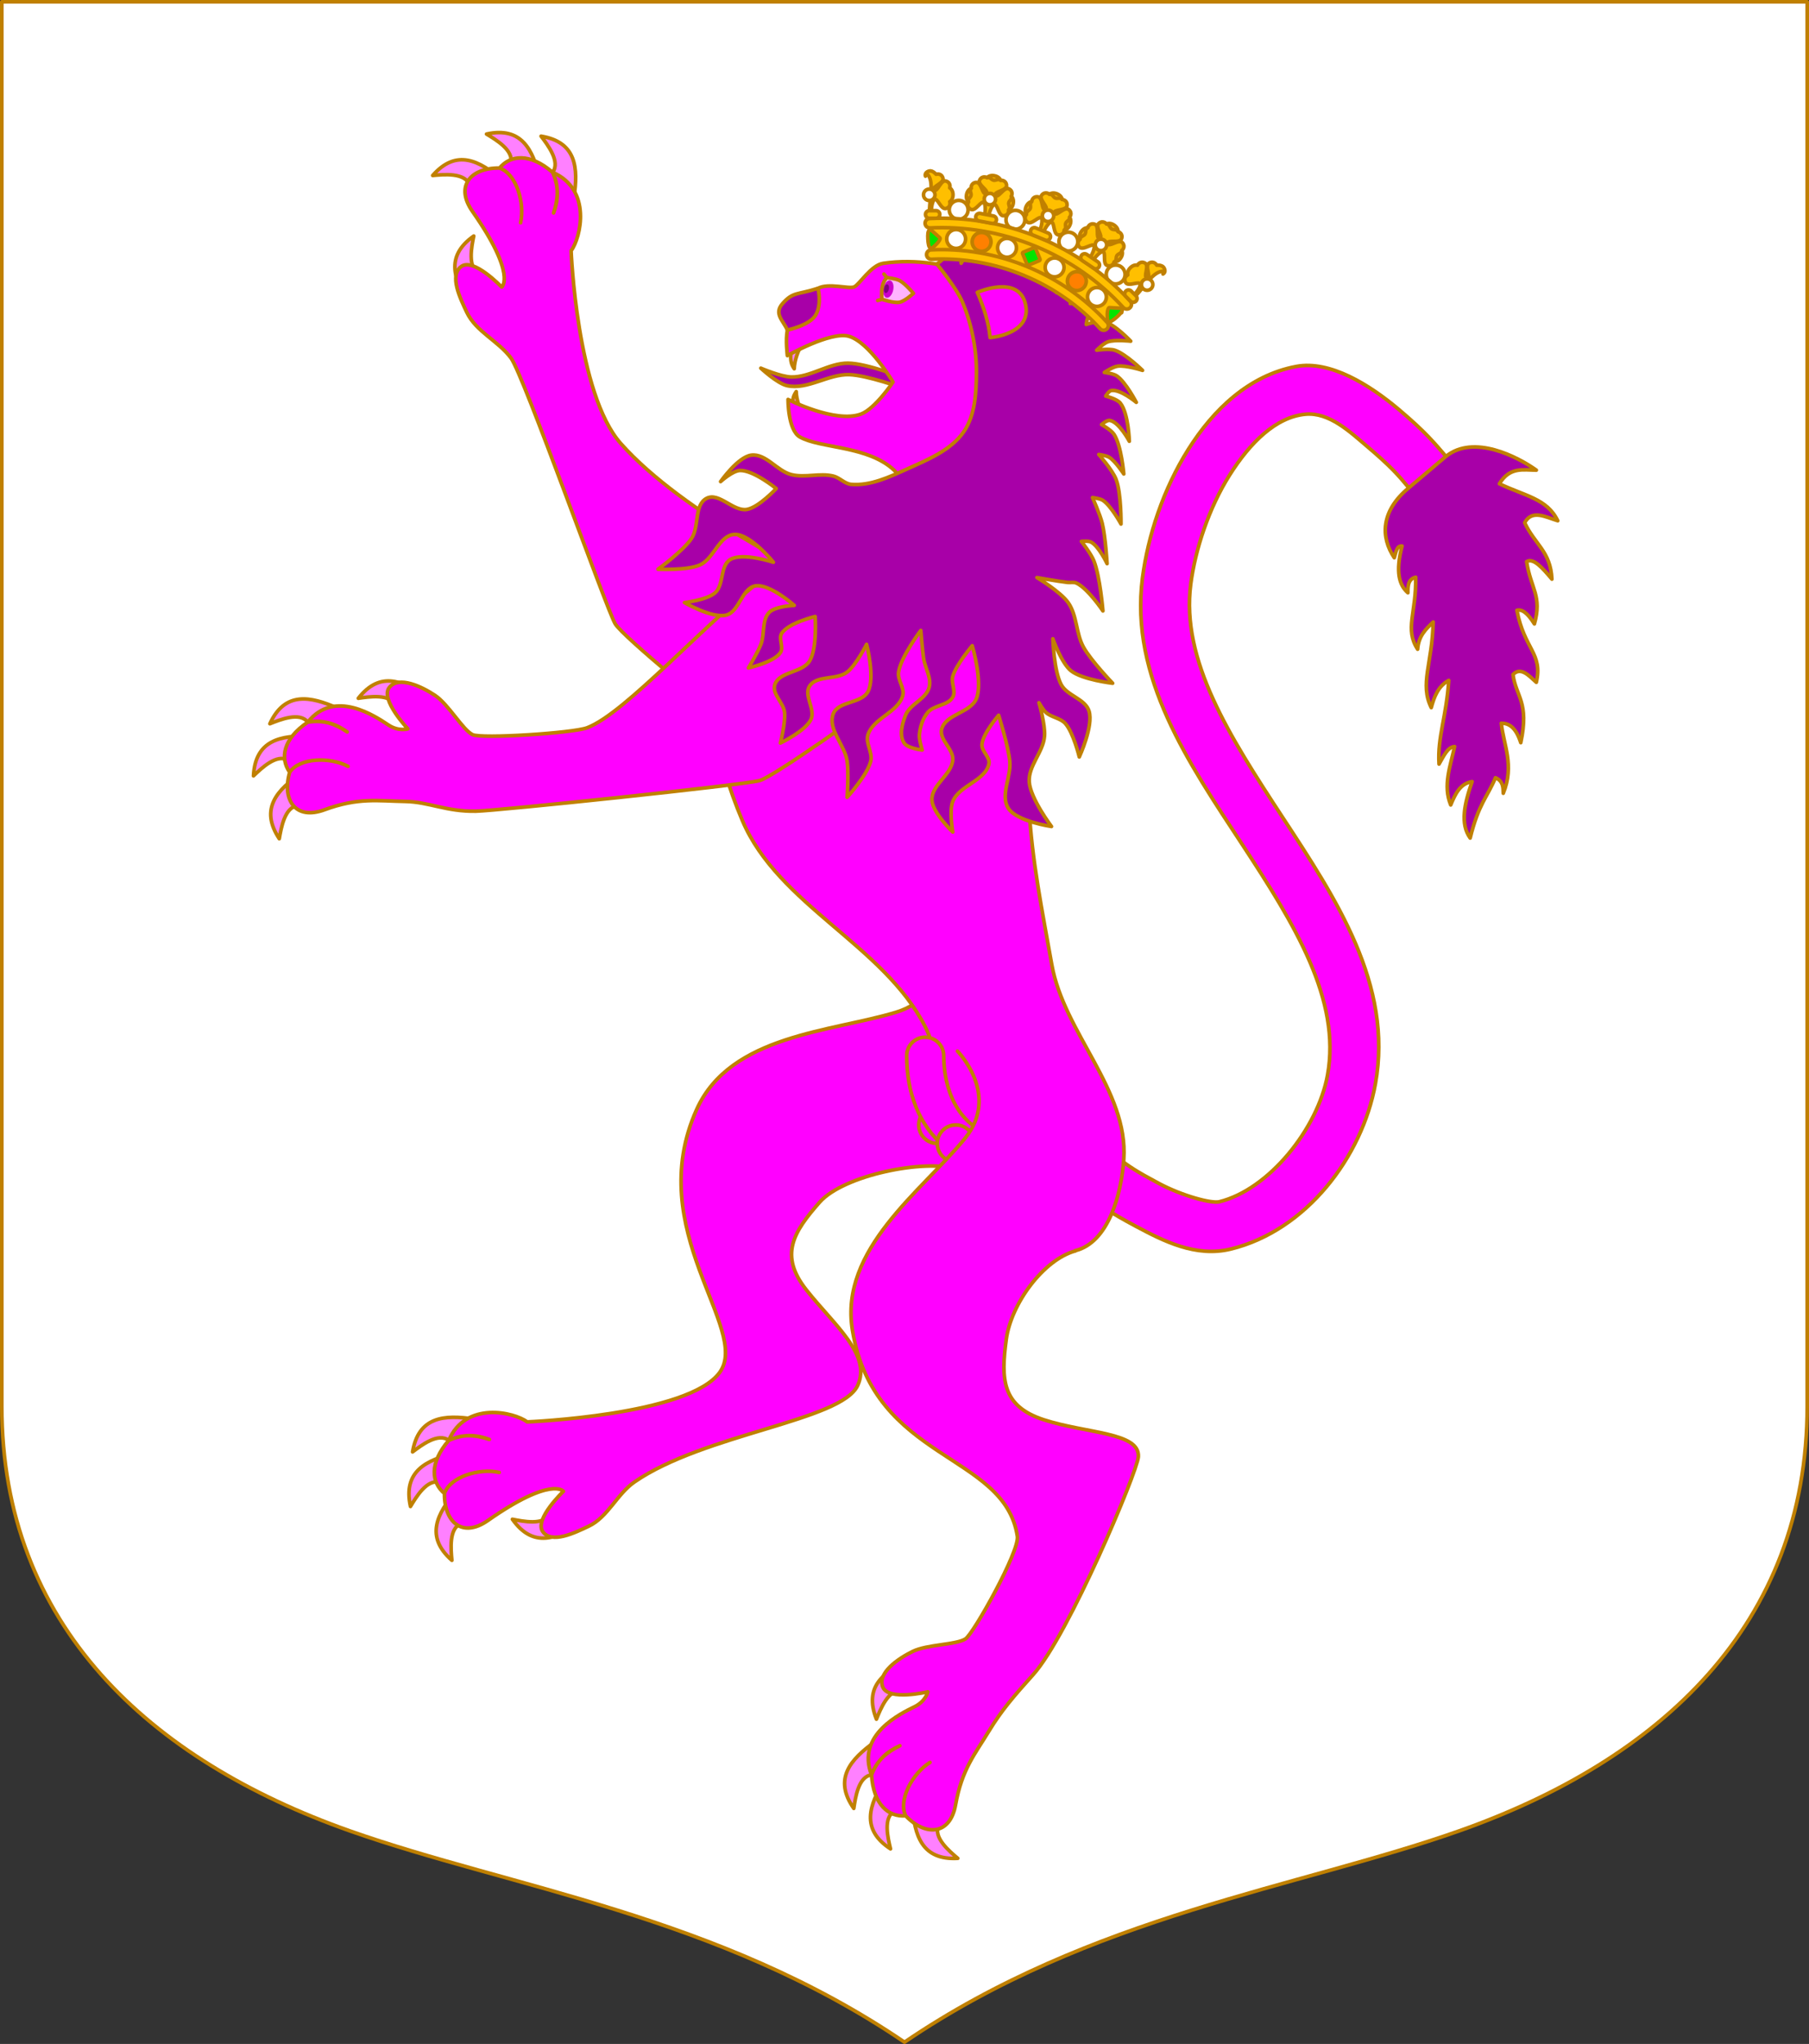 <?xml version="1.0" encoding="UTF-8" standalone="no"?>
<!-- Created with Inkscape (http://www.inkscape.org/) -->

<svg
   width="498.621"
   height="563.234"
   id="svg4503"
   version="1.1"
   inkscape:version="1.3 (0e150ed6c4, 2023-07-21)"
   sodipodi:docname="leon.svg"
   inkscape:export-filename="C:\Users\厂永刄先生\Documents\GXI3CW2\,pjóŭ\Hispanie.png"
   inkscape:export-xdpi="96"
   inkscape:export-ydpi="96"
   xmlns:inkscape="http://www.inkscape.org/namespaces/inkscape"
   xmlns:sodipodi="http://sodipodi.sourceforge.net/DTD/sodipodi-0.dtd"
   xmlns:xlink="http://www.w3.org/1999/xlink"
   xmlns="http://www.w3.org/2000/svg"
   xmlns:svg="http://www.w3.org/2000/svg"
   xmlns:rdf="http://www.w3.org/1999/02/22-rdf-syntax-ns#"
   xmlns:cc="http://creativecommons.org/ns#"
   xmlns:dc="http://purl.org/dc/elements/1.1/">
  <rect width="100%" height="100%" fill="#333333" stroke="none"/>
  <defs
     id="defs4505">
    <linearGradient
       id="linearGradient20777">
      <stop
         style="stop-color:#ffffff;stop-opacity:1;"
         offset="0"
         id="stop20779" />
      <stop
         style="stop-color:#ffffff;stop-opacity:0;"
         offset="1"
         id="stop20781" />
    </linearGradient>
    <clipPath
       clipPathUnits="userSpaceOnUse"
       id="clipPath5161">
      <path
         sodipodi:nodetypes="csscsscc"
         inkscape:connector-curvature="0"
         id="path5163"
         d="m 2120.788,-898.573 v 386.945 c 0,60.446 40.8,97.588 95.85,117.048 44.377,15.687 101.473,23.236 152.961,58.241 51.488,-35.005 108.584,-42.554 152.961,-58.241 55.05,-19.46 95.85,-56.602 95.85,-117.048 v -386.945 z"
         style="fill:#002dc0;fill-opacity:1;stroke:none;stroke-width:1;stroke-linecap:butt;stroke-linejoin:miter;stroke-miterlimit:4;stroke-dasharray:none;stroke-opacity:1" />
    </clipPath>
    <clipPath
       clipPathUnits="userSpaceOnUse"
       id="clipPath9925">
      <path
         sodipodi:nodetypes="ccsscc"
         inkscape:connector-curvature="0"
         id="path9927"
         d="m 2888.22,-898.573 h -248.81 v 386.945 c 0,60.446 40.8,97.588 95.85,117.048 44.377,15.687 101.473,23.236 152.961,58.241 z"
         style="fill:#002dc0;fill-opacity:1;stroke:none;stroke-width:1;stroke-linecap:butt;stroke-linejoin:miter;stroke-miterlimit:4;stroke-dasharray:none;stroke-opacity:1" />
    </clipPath>
    <linearGradient
       inkscape:collect="always"
       id="linearGradient1637">
      <stop
         style="stop-color:#0035e0;stop-opacity:1"
         offset="0"
         id="stop1633" />
      <stop
         id="stop1641"
         offset="0.682"
         style="stop-color:#0035e0;stop-opacity:1" />
      <stop
         style="stop-color:#002dc0;stop-opacity:1"
         offset="1"
         id="stop1635" />
    </linearGradient>
    <radialGradient
       inkscape:collect="always"
       xlink:href="#linearGradient1637"
       id="radialGradient4122"
       gradientUnits="userSpaceOnUse"
       gradientTransform="matrix(0.249,0.373,-0.787,0.526,113.711,65.308)"
       cx="-52.547"
       cy="124.029"
       fx="-52.547"
       fy="124.029"
       r="110.198" />
    <radialGradient
       inkscape:collect="always"
       xlink:href="#linearGradient1637"
       id="radialGradient4132"
       gradientUnits="userSpaceOnUse"
       gradientTransform="matrix(0.249,0.373,-0.787,0.526,113.711,65.308)"
       cx="-52.547"
       cy="124.029"
       fx="-52.547"
       fy="124.029"
       r="110.198" />
    <radialGradient
       inkscape:collect="always"
       xlink:href="#linearGradient1637"
       id="radialGradient4142"
       gradientUnits="userSpaceOnUse"
       gradientTransform="matrix(0.249,0.373,-0.787,0.526,113.711,65.308)"
       cx="-52.547"
       cy="124.029"
       fx="-52.547"
       fy="124.029"
       r="110.198" />
  </defs>
  <sodipodi:namedview
     id="base"
     pagecolor="#ffffff"
     bordercolor="#666666"
     borderopacity="1.0"
     inkscape:pageopacity="0.0"
     inkscape:pageshadow="2"
     inkscape:zoom="1.2088889"
     inkscape:cx="183.2261"
     inkscape:cy="351.14889"
     inkscape:document-units="px"
     inkscape:current-layer="layer2"
     showgrid="false"
     inkscape:window-width="1920"
     inkscape:window-height="1051"
     inkscape:window-x="-9"
     inkscape:window-y="-9"
     inkscape:window-maximized="1"
     fit-margin-top="0"
     fit-margin-left="0"
     fit-margin-right="0"
     fit-margin-bottom="0"
     showguides="false"
     inkscape:guide-bbox="true"
     inkscape:snap-nodes="true"
     inkscape:snap-smooth-nodes="false"
     inkscape:object-nodes="true"
     inkscape:snap-intersection-paths="false"
     inkscape:pagecheckerboard="true"
     inkscape:object-paths="false"
     inkscape:showpageshadow="false"
     borderlayer="false"
     inkscape:deskcolor="#505050" />
  <g
     inkscape:groupmode="layer"
     id="layer2"
     inkscape:label="Layer"
     style="display:inline"
     transform="translate(-2876.259,67.518)">
    <path
       style="fill:#ffffff;fill-opacity:1;stroke:#c08000;stroke-width:1;stroke-linecap:round;stroke-linejoin:round;stroke-miterlimit:4;stroke-dasharray:none;stroke-opacity:1"
       d="M 2876.759,-67.018 V 319.926 c 0,60.446 40.8,97.588 95.85,117.048 44.377,15.687 101.473,23.236 152.961,58.241 51.488,-35.005 108.584,-42.554 152.961,-58.241 55.05,-19.459 95.85,-56.602 95.85,-117.048 V -67.018 Z"
       id="path2"
       inkscape:connector-curvature="0"
       sodipodi:nodetypes="csscsscc" />
    <g
       style="display:inline;stroke:#c08000;stroke-width:1.052;stroke-linecap:round;stroke-linejoin:round;stroke-miterlimit:4;stroke-dasharray:none;stroke-opacity:1"
       id="g5302-0"
       transform="matrix(0.951,0,0,0.951,-1861.377,1800.205)">
      <g
         transform="matrix(2.132,0,0,2.132,5307.453,-1988.205)"
         id="g5116-9"
         style="fill:#ff00ff;fill-opacity:1;stroke:#c08000;stroke-width:0.493;stroke-linecap:round;stroke-linejoin:round;stroke-miterlimit:4;stroke-dasharray:none;stroke-opacity:1">
        <path
           sodipodi:nodetypes="ccc"
           inkscape:connector-curvature="0"
           id="path5106-7"
           d="m -91.772,207.137 c -1.42,-1.113 -3.747,0.685 -4.911,1.562 0.8,-4.816 4.315,-5.073 8.345,-4.466"
           style="fill:#ff80ff;fill-opacity:1;stroke:#c08000;stroke-width:0.493;stroke-linecap:round;stroke-linejoin:round;stroke-miterlimit:4;stroke-dasharray:none;stroke-opacity:1" />
        <path
           style="fill:#ff80ff;fill-opacity:1;stroke:#c08000;stroke-width:0.493;stroke-linecap:round;stroke-linejoin:round;stroke-miterlimit:4;stroke-dasharray:none;stroke-opacity:1"
           d="m -92.995,212.838 c -1.733,-0.504 -3.222,2.031 -3.976,3.279 -1.052,-4.768 2.114,-6.316 6.08,-7.253"
           id="path5108-1-7"
           inkscape:connector-curvature="0"
           sodipodi:nodetypes="ccc" />
        <path
           sodipodi:nodetypes="ccc"
           inkscape:connector-curvature="0"
           id="path5110-3-0"
           d="m -90.081,218.44 c -1.695,0.62 -1.393,3.545 -1.261,4.997 -3.671,-3.219 -2.037,-6.341 0.603,-9.445"
           style="fill:#ff80ff;fill-opacity:1;stroke:#c08000;stroke-width:0.493;stroke-linecap:round;stroke-linejoin:round;stroke-miterlimit:4;stroke-dasharray:none;stroke-opacity:1" />
        <path
           style="fill:#ff80ff;fill-opacity:1;stroke:#c08000;stroke-width:0.493;stroke-linecap:round;stroke-linejoin:round;stroke-miterlimit:4;stroke-dasharray:none;stroke-opacity:1"
           d="m -78.013,217.124 c -0.795,1.62 -3.672,1.013 -5.102,0.73 2.815,3.989 6.092,2.691 9.456,0.392"
           id="path5112-2"
           inkscape:connector-curvature="0"
           sodipodi:nodetypes="ccc" />
        <path
           sodipodi:nodetypes="cssscccccccscssssssc"
           inkscape:connector-curvature="0"
           id="path5114-0-9"
           d="m -25.154,138.481 c 0,0 1.608,8.199 -5.76,10.45 -8.802,2.69 -22.548,3.045 -27.143,13.205 -7.448,16.47 7.376,29.814 3.133,35.742 -4.2,5.867 -26.173,6.742 -26.173,6.742 -1.797,-1.322 -8.36,-2.885 -10.675,2.518 2.017,-0.921 3.819,-0.771 5.524,-0.134 -1.688,-0.562 -3.563,-0.83 -5.524,0.134 -2.66,3.076 -2.365,5.737 -0.581,7.21 0.776,-2.265 4.695,-3.468 7.443,-2.859 -2.749,-0.609 -6.668,0.594 -7.443,2.859 -0.044,3.908 2.438,6.104 5.9,3.681 8.66,-6.063 10.277,-3.977 10.277,-3.977 0,0 -3.986,3.783 -2.819,5.469 1.196,1.729 4.365,0.172 6.266,-0.728 2.599,-1.231 3.835,-4.363 6.2,-5.999 9.486,-6.565 28.137,-8.309 30.352,-13.122 1.922,-4.178 -3.202,-8.22 -6.97,-12.986 -3.739,-4.728 -1.776,-7.853 1.796,-11.916 3.258,-3.706 14.354,-5.894 18.597,-4.505"
           style="fill:#ff00ff;fill-opacity:1;stroke:#c08000;stroke-width:0.493;stroke-linecap:round;stroke-linejoin:round;stroke-miterlimit:4;stroke-dasharray:none;stroke-opacity:1" />
      </g>
      <g
         transform="matrix(0.561,2.057,-2.057,0.561,5429.421,-1747.278)"
         style="fill:#ff00ff;fill-opacity:1;stroke:#c08000;stroke-width:0.493;stroke-linecap:round;stroke-linejoin:round;stroke-miterlimit:4;stroke-dasharray:none;stroke-opacity:1"
         id="g5128-4-7">
        <path
           style="fill:#ff80ff;fill-opacity:1;stroke:#c08000;stroke-width:0.493;stroke-linecap:round;stroke-linejoin:round;stroke-miterlimit:4;stroke-dasharray:none;stroke-opacity:1"
           d="m -110.936,109.524 c -1.077,-1.447 -3.795,-0.325 -5.149,0.215 2.038,-4.437 5.497,-3.76 9.225,-2.114"
           id="path5118-9"
           inkscape:connector-curvature="0"
           sodipodi:nodetypes="ccc" />
        <path
           sodipodi:nodetypes="ccc"
           inkscape:connector-curvature="0"
           id="path5120-4-3"
           d="m -113.615,114.702 c -1.539,-0.942 -3.643,1.113 -4.698,2.118 0.239,-4.877 3.701,-5.537 7.773,-5.399"
           style="fill:#ff80ff;fill-opacity:1;stroke:#c08000;stroke-width:0.493;stroke-linecap:round;stroke-linejoin:round;stroke-miterlimit:4;stroke-dasharray:none;stroke-opacity:1" />
        <path
           style="fill:#ff80ff;fill-opacity:1;stroke:#c08000;stroke-width:0.493;stroke-linecap:round;stroke-linejoin:round;stroke-miterlimit:4;stroke-dasharray:none;stroke-opacity:1"
           d="m -112.277,120.874 c -1.798,0.153 -2.276,3.054 -2.531,4.489 -2.696,-4.071 -0.298,-6.653 3.066,-8.954"
           id="path5122-0"
           inkscape:connector-curvature="0"
           sodipodi:nodetypes="ccc" />
        <path
           sodipodi:nodetypes="ccc"
           inkscape:connector-curvature="0"
           id="path5124-1-5"
           d="m -100.288,122.777 c -1.193,1.354 -3.809,0.012 -5.114,-0.637 1.667,4.589 5.17,4.198 9.021,2.865"
           style="fill:#ff80ff;fill-opacity:1;stroke:#c08000;stroke-width:0.493;stroke-linecap:round;stroke-linejoin:round;stroke-miterlimit:4;stroke-dasharray:none;stroke-opacity:1" />
        <path
           style="fill:#ff00ff;fill-opacity:1;stroke:#c08000;stroke-width:0.493;stroke-linecap:round;stroke-linejoin:round;stroke-miterlimit:4;stroke-dasharray:none;stroke-opacity:1"
           d="m -48.381,89.491 c 0,0 -13.023,15.088 -24.568,20.789 -8.078,3.988 -27.025,-0.378 -27.025,-0.378 -1.386,-1.748 -7.308,-4.982 -10.961,-0.378 2.188,-0.358 3.887,0.261 5.365,1.323 -1.481,-0.986 -3.219,-1.737 -5.365,-1.323 -3.375,2.268 -3.79,4.914 -2.457,6.804 1.344,-1.982 5.442,-2.111 7.933,-0.801 -2.492,-1.31 -6.589,-1.18 -7.933,0.801 -1.07,3.758 0.747,6.531 4.725,5.103 9.949,-3.572 10.961,-1.134 10.961,-1.134 0,0 -4.84,2.602 -4.158,4.536 0.7,1.983 4.167,1.314 6.237,0.945 2.831,-0.504 4.88,-3.114 7.56,-4.158 2.69,-1.048 36.267,-3.543 38.554,-4.158 2.016,-0.542 15.686,-10.394 15.686,-10.394"
           id="path5126-8-3"
           inkscape:connector-curvature="0"
           sodipodi:nodetypes="cscccccccscssssc" />
      </g>
      <path
         sodipodi:nodetypes="sssssssssssssssssssss"
         inkscape:connector-curvature="0"
         id="path5130-6-4"
         d="m 5357.438,-1857.771 c -13.686,2.554 -24.034,12.506 -31.29,24.032 -7.256,11.527 -11.692,25.039 -13.278,37.256 -3.741,28.829 13.501,53.732 28.846,77.119 15.345,23.386 28.75,45.084 24.79,66.922 -2.813,15.515 -17.024,33.202 -31.394,36.711 -2.225,0.543 -10.622,-1.671 -17.429,-5.292 -6.806,-3.621 -8.486,-4.8 -12.241,-7.628 -7.575,-5.706 -16.06,5.765 -8.386,11.338 3.804,2.762 6.141,4.555 14.007,8.739 7.865,4.185 17.238,9.02 27.392,6.541 21.884,-5.343 38.083,-26.689 41.928,-47.894 5.2,-28.676 -11.488,-53.719 -26.876,-77.173 -15.389,-23.453 -29.517,-45.489 -26.651,-67.571 1.315,-10.129 5.277,-22.106 11.225,-31.556 5.948,-9.45 13.466,-16.919 22.042,-17.704 6.852,-0.627 12.891,5.115 17.779,9.256 6.862,5.814 9.163,8.443 12.158,12.066 6.058,7.328 16.987,-1.916 10.767,-9.106 -3.075,-3.555 -5.852,-7.034 -13.794,-13.707 -8.266,-6.945 -19.742,-14.188 -29.595,-12.349 z"
         style="color:#000000;font-style:normal;font-variant:normal;font-weight:normal;font-stretch:normal;font-size:medium;line-height:normal;font-family:sans-serif;font-variant-ligatures:normal;font-variant-position:normal;font-variant-caps:normal;font-variant-numeric:normal;font-variant-alternates:normal;font-feature-settings:normal;text-indent:0;text-align:start;text-decoration:none;text-decoration-line:none;text-decoration-style:solid;text-decoration-color:#000000;letter-spacing:normal;word-spacing:normal;text-transform:none;writing-mode:lr-tb;direction:ltr;text-orientation:mixed;dominant-baseline:auto;baseline-shift:baseline;text-anchor:start;white-space:normal;shape-padding:0;clip-rule:nonzero;display:inline;overflow:visible;visibility:visible;opacity:1;isolation:auto;mix-blend-mode:normal;color-interpolation:sRGB;color-interpolation-filters:linearRGB;solid-color:#000000;solid-opacity:1;fill:#ff00ff;fill-opacity:1;fill-rule:nonzero;stroke:#c08000;stroke-width:1.052;stroke-linecap:round;stroke-linejoin:round;stroke-miterlimit:4;stroke-dasharray:none;stroke-dashoffset:0;stroke-opacity:1;color-rendering:auto;image-rendering:auto;shape-rendering:auto;text-rendering:auto;enable-background:accumulate" />
      <path
         sodipodi:nodetypes="cssssssscc"
         inkscape:connector-curvature="0"
         id="path5132-1-3"
         d="m 5238.158,-1820.394 c 0,0 -38.055,17.161 -45.928,34.648 -8.174,18.154 -3.115,41.222 4.673,59.546 10.419,24.514 40.941,36.047 53.019,59.787 6.371,12.523 1.187,29.513 9.024,41.174 7.768,11.556 20.879,26.992 34.406,23.689 9.723,-2.374 13.428,-16.523 14.101,-26.509 1.347,-20.001 -17.369,-36.664 -20.869,-56.403 -5.496,-30.995 -12.167,-58.982 0.322,-94.435 z"
         style="fill:#ff00ff;fill-opacity:1;stroke:#c08000;stroke-width:1.052;stroke-linecap:round;stroke-linejoin:round;stroke-miterlimit:4;stroke-dasharray:none;stroke-opacity:1" />
      <g
         transform="matrix(2.132,0,0,2.132,5307.453,-1988.205)"
         id="g5140-6-5"
         style="fill:#ff00ff;fill-opacity:1;stroke:#c08000;stroke-width:0.493;stroke-linecap:round;stroke-linejoin:round;stroke-miterlimit:4;stroke-dasharray:none;stroke-opacity:1">
        <path
           style="opacity:1;fill:#ff00ff;fill-opacity:1;fill-rule:nonzero;stroke:#c08000;stroke-width:0.493;stroke-linecap:round;stroke-linejoin:round;stroke-miterlimit:4;stroke-dasharray:none;stroke-dashoffset:0;stroke-opacity:1;paint-order:markers fill stroke"
           d="m -22.837,164.264 a 2.516,2.516 0 0 1 -2.516,2.516 2.516,2.516 0 0 1 -2.516,-2.516 2.516,2.516 0 0 1 2.516,-2.516 2.516,2.516 0 0 1 2.516,2.516 z"
           id="path5134-9"
           inkscape:connector-curvature="0" />
        <path
           inkscape:connector-curvature="0"
           style="opacity:1;fill:#ff00ff;fill-opacity:1;fill-rule:nonzero;stroke:#c08000;stroke-width:0.493;stroke-linecap:round;stroke-linejoin:round;stroke-miterlimit:4;stroke-dasharray:none;stroke-dashoffset:0;stroke-opacity:1;paint-order:markers fill stroke"
           d="m -17.693,165.712 c -5.143,-1.447 -6.783,-6.686 -6.787,-10.859 -0.001,-1.389 -1.126,-2.516 -2.516,-2.516 -1.389,0 -2.516,1.126 -2.516,2.516 0,5.063 1.644,9.411 5.218,12.456"
           id="path5136-1-2"
           sodipodi:nodetypes="cscsc" />
        <path
           id="path5138-4-9"
           d="m -20.321,166.78 a 2.516,2.516 0 0 1 -2.516,2.516 2.516,2.516 0 0 1 -2.516,-2.516 2.516,2.516 0 0 1 2.516,-2.516 2.516,2.516 0 0 1 2.516,2.516 z"
           style="opacity:1;fill:#ff00ff;fill-opacity:1;fill-rule:nonzero;stroke:#c08000;stroke-width:0.493;stroke-linecap:round;stroke-linejoin:round;stroke-miterlimit:4;stroke-dasharray:none;stroke-dashoffset:0;stroke-opacity:1;paint-order:markers fill stroke"
           inkscape:connector-curvature="0" />
      </g>
      <g
         transform="matrix(2.132,0,0,2.132,5307.453,-1988.205)"
         id="g5154-7-4"
         style="fill:#ff00ff;fill-opacity:1;stroke:#c08000;stroke-width:0.493;stroke-linecap:round;stroke-linejoin:round;stroke-miterlimit:4;stroke-dasharray:none;stroke-opacity:1">
        <g
           id="g5144-6-8"
           transform="rotate(7.978,-102.446,129.137)"
           style="fill:#ff00ff;fill-opacity:1;stroke:#c08000;stroke-width:0.493;stroke-linecap:round;stroke-linejoin:round;stroke-miterlimit:4;stroke-dasharray:none;stroke-opacity:1">
          <path
             sodipodi:nodetypes="ccc"
             inkscape:connector-curvature="0"
             id="path5142-82-2"
             d="m -102.074,107.002 c -0.933,-1.544 -3.746,-0.688 -5.146,-0.28 2.455,-4.22 5.833,-3.214 9.386,-1.218"
             style="fill:#ff80ff;fill-opacity:1;stroke:#c08000;stroke-width:0.493;stroke-linecap:round;stroke-linejoin:round;stroke-miterlimit:4;stroke-dasharray:none;stroke-opacity:1" />
        </g>
        <path
           style="fill:#ff80ff;fill-opacity:1;stroke:#c08000;stroke-width:0.493;stroke-linecap:round;stroke-linejoin:round;stroke-miterlimit:4;stroke-dasharray:none;stroke-opacity:1"
           d="m -110.936,109.524 c -1.077,-1.447 -3.795,-0.325 -5.149,0.215 2.038,-4.437 5.497,-3.76 9.225,-2.114"
           id="path5146-3"
           inkscape:connector-curvature="0"
           sodipodi:nodetypes="ccc" />
        <path
           sodipodi:nodetypes="ccc"
           inkscape:connector-curvature="0"
           id="path5148-4-4"
           d="m -113.615,114.702 c -1.539,-0.942 -3.643,1.113 -4.698,2.118 0.239,-4.877 3.701,-5.537 7.773,-5.399"
           style="fill:#ff80ff;fill-opacity:1;stroke:#c08000;stroke-width:0.493;stroke-linecap:round;stroke-linejoin:round;stroke-miterlimit:4;stroke-dasharray:none;stroke-opacity:1" />
        <path
           style="fill:#ff80ff;fill-opacity:1;stroke:#c08000;stroke-width:0.493;stroke-linecap:round;stroke-linejoin:round;stroke-miterlimit:4;stroke-dasharray:none;stroke-opacity:1"
           d="m -112.277,120.874 c -1.798,0.153 -2.276,3.054 -2.531,4.489 -2.696,-4.071 -0.298,-6.653 3.066,-8.954"
           id="path5150-4"
           inkscape:connector-curvature="0"
           sodipodi:nodetypes="ccc" />
        <path
           style="fill:#ff00ff;fill-opacity:1;stroke:#c08000;stroke-width:0.493;stroke-linecap:round;stroke-linejoin:round;stroke-miterlimit:4;stroke-dasharray:none;stroke-opacity:1"
           d="m -32.506,78.719 c 0,0 -10.781,6.906 -15.875,10.772 -8.545,6.486 -19.289,18.775 -24.568,20.789 -1.922,0.733 -14.4,1.526 -15.581,0.941 -1.357,-0.672 -3.259,-4.119 -5.112,-5.347 -1.753,-1.161 -4.936,-2.715 -6.22,-1.05 -1.252,1.624 2.533,5.607 2.533,5.607 0,0 -1.24,0.399 -2.646,-0.529 -1.705,-1.125 -7.308,-4.982 -10.961,-0.378 2.188,-0.358 3.887,0.261 5.365,1.323 -1.481,-0.986 -3.219,-1.737 -5.365,-1.323 -3.375,2.268 -3.79,4.914 -2.457,6.804 1.344,-1.982 5.442,-2.111 7.933,-0.801 -2.492,-1.31 -6.589,-1.18 -7.933,0.801 -1.07,3.758 0.759,6.564 4.725,5.103 4.617,-1.701 7.289,-1.195 10.961,-1.134 3.242,0.054 5.603,1.404 9.638,1.323 2.887,-0.058 36.267,-3.543 38.554,-4.158 2.016,-0.542 15.686,-10.394 15.686,-10.394"
           id="path5152-9-1"
           inkscape:connector-curvature="0"
           sodipodi:nodetypes="cssssscsccccccssssc" />
      </g>
      <g
         transform="matrix(2.132,0,0,2.132,5307.453,-1988.205)"
         id="g5180-2"
         style="fill:#c44c7a;fill-opacity:1;stroke:#c08000;stroke-width:0.493;stroke-linecap:round;stroke-linejoin:round;stroke-miterlimit:4;stroke-dasharray:none;stroke-opacity:1">
        <path
           style="fill:#a800a8;fill-opacity:1;stroke:#c08000;stroke-width:0.493;stroke-linecap:round;stroke-linejoin:round;stroke-miterlimit:4;stroke-dasharray:none;stroke-opacity:1"
           d="m -29.857,62.754 -0.298,1.329 c 0,0 -4.72,-1.708 -7.167,-1.792 -2.83,-0.097 -5.67,2.1 -8.449,1.498 -1.339,-0.29 -3.572,-2.378 -3.572,-2.378 0,0 2.709,1.17 4.131,1.2 2.606,0.054 5.111,-1.903 7.718,-1.88 2.617,0.023 7.637,2.024 7.637,2.024 z"
           id="path5156-2-0"
           inkscape:connector-curvature="0"
           sodipodi:nodetypes="ccsscssc" />
        <path
           style="fill:#ff80ff;fill-opacity:1;stroke:#c08000;stroke-width:0.493;stroke-linecap:round;stroke-linejoin:round;stroke-miterlimit:4;stroke-dasharray:none;stroke-opacity:1"
           d="m -45.219,58.727 c 0.005,0.908 -0.308,1.73 0.42,2.763 0.023,-1.08 0.486,-2.494 1.213,-3.574"
           id="path5158-3-6"
           inkscape:connector-curvature="0"
           sodipodi:nodetypes="ccc" />
        <path
           sodipodi:nodetypes="ccc"
           inkscape:connector-curvature="0"
           id="path5160-7-1"
           d="m -44.951,67.359 c 0.005,-0.908 -0.308,-1.73 0.42,-2.763 0.023,1.08 0.486,2.494 1.213,3.574"
           style="fill:#ff80ff;fill-opacity:1;stroke:#c08000;stroke-width:0.493;stroke-linecap:round;stroke-linejoin:round;stroke-miterlimit:4;stroke-dasharray:none;stroke-opacity:1" />
        <path
           style="fill:#ff00ff;fill-opacity:1;stroke:#c08000;stroke-width:0.493;stroke-linecap:round;stroke-linejoin:round;stroke-miterlimit:4;stroke-dasharray:none;stroke-opacity:1"
           d="m -45.641,65.66 c 0,0 -0.034,4.172 1.606,5.103 2.806,1.592 9.273,1.147 12.851,4.555 1.33,1.266 -1.323,3.402 -1.323,3.402 l 20.789,11.339 c 0,0 4.05,-6.53 4.914,-10.205 1.138,-4.845 2.829,-16.533 -1.606,-22.679 -5.125,-7.1 -15.62,-11.279 -24.285,-10.016 -1.684,0.245 -3.255,2.909 -3.969,3.213 -0.713,0.304 -3.466,-0.58 -4.914,0.189 -2.07,1.099 -3.693,3.373 -4.158,5.67 -0.27,1.333 0,3.477 0,3.477 0,0 5.851,-3.309 8.315,-2.646 2.796,0.753 6.048,6.237 6.048,6.237 0,0 -2.428,3.627 -4.347,4.347 -3.488,1.308 -9.922,-1.984 -9.922,-1.984 z"
           id="path5162-3-4"
           inkscape:connector-curvature="0"
           sodipodi:nodetypes="cssccssszsscscsc" />
        <path
           style="fill:#a800a8;fill-opacity:1;stroke:#c08000;stroke-width:0.493;stroke-linecap:round;stroke-linejoin:round;stroke-miterlimit:4;stroke-dasharray:none;stroke-opacity:1"
           d="m -45.735,56.229 c -0.567,-1.295 -1.871,-2.208 -0.661,-3.591 1.429,-1.633 1.998,-1.167 4.819,-2.079 0,0 0.561,2.054 -0.283,3.591 -0.794,1.445 -3.874,2.079 -3.874,2.079 z"
           id="path5164-1-5"
           inkscape:connector-curvature="0"
           sodipodi:nodetypes="cscsc" />
        <path
           style="fill:#a800a8;fill-opacity:1;stroke:#c08000;stroke-width:0.493;stroke-linecap:round;stroke-linejoin:round;stroke-miterlimit:4;stroke-dasharray:none;stroke-opacity:1"
           d="m -25.419,47.252 c 0,0 0.994,-0.623 1.039,-1.134 0.099,-1.114 -1.795,-2.835 -1.795,-2.835 0,0 2.936,1.213 3.78,2.457 0.27,0.399 0.283,1.417 0.283,1.417 0,0 0.727,-1.147 0.756,-1.795 0.037,-0.826 -0.756,-2.362 -0.756,-2.362 0,0 1.602,1.154 2.079,1.984 0.339,0.59 0.472,1.984 0.472,1.984 0,0 1.096,-1.014 1.228,-1.701 0.221,-1.148 -0.85,-3.402 -0.85,-3.402 0,0 2.264,1.557 2.835,2.74 0.426,0.884 0.283,2.929 0.283,2.929 0,0 1.131,-1.021 1.417,-1.701 0.357,-0.846 0.283,-2.74 0.283,-2.74 0,0 1.285,2.059 1.606,3.213 0.212,0.761 0.189,2.362 0.189,2.362 0,0 1.411,-0.416 1.984,-0.85 0.839,-0.636 1.984,-2.457 1.984,-2.457 0,0 0.041,2.338 -0.094,3.496 -0.09,0.767 -0.472,2.268 -0.472,2.268 0,0 1.521,-0.945 2.362,-1.228 0.878,-0.296 2.74,-0.472 2.74,-0.472 0,0 -1.2,0.74 -1.701,1.228 -0.595,0.58 -1.512,1.984 -1.512,1.984 0,0 1.883,-0.579 2.835,-0.472 1.488,0.167 4.158,1.701 4.158,1.701 0,0 -3.005,-0.864 -4.158,-0.094 -0.506,0.338 -0.661,1.701 -0.661,1.701 0,0 1.652,-0.576 2.457,-0.378 1.444,0.355 3.591,2.646 3.591,2.646 0,0 -2.137,-0.249 -3.118,0.094 -0.595,0.208 -1.512,1.134 -1.512,1.134 0,0 1.678,-0.253 2.457,0 1.48,0.48 3.78,2.74 3.78,2.74 0,0 -2.263,-0.726 -3.402,-0.567 -0.656,0.091 -1.795,0.85 -1.795,0.85 0,0 1.216,0.139 1.701,0.472 1.224,0.844 2.646,3.591 2.646,3.591 0,0 -2.166,-1.821 -3.402,-1.606 -0.351,0.061 -0.756,0.756 -0.756,0.756 0,0 1.524,0.375 1.984,0.945 1.118,1.385 1.228,5.197 1.228,5.197 0,0 -1.374,-2.606 -2.646,-2.835 -0.416,-0.075 -1.134,0.567 -1.134,0.567 0,0 1.31,0.72 1.701,1.323 C -0.317,71.954 0,75.789 0,75.789 c 0,0 -1.131,-1.737 -1.984,-2.268 -0.415,-0.258 -1.417,-0.378 -1.417,-0.378 0,0 1.879,2.109 2.362,3.402 0.711,1.899 0.661,6.048 0.661,6.048 0,0 -1.336,-2.464 -2.457,-3.213 -0.407,-0.272 -1.417,-0.378 -1.417,-0.378 0,0 1.026,2.286 1.323,3.496 0.439,1.787 0.661,5.481 0.661,5.481 0,0 -1.107,-2.344 -2.173,-2.929 -0.388,-0.213 -1.323,-0.095 -1.323,-0.095 0,0 1.317,1.67 1.701,2.646 0.844,2.144 1.228,6.804 1.228,6.804 0,0 -2.021,-3.033 -3.591,-3.78 -0.371,-0.176 -0.821,-0.046 -1.228,-0.094 -1.394,-0.164 -4.158,-0.661 -4.158,-0.661 0,0 3.207,1.918 4.252,3.402 1.227,1.743 1.047,4.182 2.079,6.048 1.019,1.842 3.969,4.914 3.969,4.914 0,0 -4.128,-0.47 -5.67,-1.701 -1.301,-1.039 -2.457,-4.347 -2.457,-4.347 0,0 0.129,4.378 1.134,6.237 0.826,1.529 3.265,1.931 3.78,3.591 0.63,2.03 -1.323,6.237 -1.323,6.237 0,0 -0.806,-3.308 -1.89,-4.536 -0.672,-0.762 -1.892,-0.831 -2.646,-1.512 -0.402,-0.363 -0.945,-1.323 -0.945,-1.323 0,0 0.876,3.008 0.756,4.536 -0.171,2.185 -2.234,4.051 -2.079,6.237 0.16,2.248 3.024,6.048 3.024,6.048 0,0 -4.712,-0.676 -5.859,-2.457 -1.16,-1.802 0.412,-4.294 0.189,-6.426 -0.223,-2.127 -1.512,-6.237 -1.512,-6.237 0,0 -2.134,2.451 -2.268,3.969 -0.082,0.933 1.142,1.73 0.945,2.646 -0.496,2.309 -4.031,2.913 -4.914,5.103 -0.518,1.285 0,4.158 0,4.158 0,0 -2.748,-2.619 -2.835,-4.347 -0.103,-2.054 2.703,-3.428 2.835,-5.481 0.095,-1.472 -1.877,-2.729 -1.512,-4.158 0.519,-2.033 3.936,-2.214 4.725,-4.158 0.902,-2.225 -0.567,-7.182 -0.567,-7.182 0,0 -2.187,2.581 -2.646,4.158 -0.264,0.907 0.462,2.011 0,2.835 -0.65,1.159 -2.555,1.054 -3.402,2.079 -0.686,0.83 -1.038,1.952 -1.134,3.024 -0.063,0.702 0.378,2.079 0.378,2.079 0,0 -1.978,-0.209 -2.457,-0.945 -0.688,-1.057 -0.276,-2.607 0.189,-3.78 0.609,-1.537 2.791,-2.181 3.213,-3.78 0.344,-1.302 -0.563,-2.636 -0.756,-3.969 -0.182,-1.253 -0.378,-3.78 -0.378,-3.78 0,0 -2.688,3.554 -3.024,5.67 -0.171,1.074 0.864,2.167 0.567,3.213 -0.647,2.274 -3.999,3.041 -4.725,5.292 -0.369,1.145 0.661,2.421 0.378,3.591 -0.46,1.902 -3.213,4.914 -3.213,4.914 0,0 0.233,-3.293 0,-4.914 -0.318,-2.21 -2.672,-4.334 -1.89,-6.426 0.655,-1.751 3.851,-1.371 4.725,-3.024 1.001,-1.895 -0.189,-6.426 -0.189,-6.426 0,0 -1.428,2.84 -2.646,3.78 -1.436,1.108 -4.098,0.38 -5.103,1.89 -0.838,1.26 0.828,3.164 0.189,4.536 -0.739,1.588 -4.158,3.213 -4.158,3.213 0,0 0.707,-2.766 0.567,-4.158 -0.134,-1.328 -1.741,-2.512 -1.323,-3.78 0.596,-1.809 3.731,-1.588 4.725,-3.213 1.06,-1.733 0.756,-6.048 0.756,-6.048 0,0 -3.596,0.863 -4.536,2.268 -0.491,0.735 0.309,1.915 -0.189,2.646 -0.904,1.327 -4.347,2.079 -4.347,2.079 0,0 1.262,-2.083 1.701,-3.213 0.543,-1.396 0.083,-3.28 1.134,-4.347 0.826,-0.839 3.402,-0.945 3.402,-0.945 0,0 -3.345,-2.962 -5.292,-2.646 -1.847,0.3 -2.155,3.511 -3.969,3.969 -1.913,0.482 -5.67,-1.701 -5.67,-1.701 0,0 3.069,-0.359 4.158,-1.323 1.245,-1.102 0.651,-3.683 2.079,-4.536 1.68,-1.003 5.859,0.378 5.859,0.378 0,0 -3.127,-3.89 -5.292,-3.78 -2.095,0.106 -2.801,3.32 -4.725,4.158 -1.741,0.758 -5.67,0.567 -5.67,0.567 0,0 3.385,-2.46 4.536,-4.158 1.096,-1.617 0.336,-4.597 2.079,-5.481 1.69,-0.858 3.615,1.843 5.481,1.512 1.601,-0.284 3.969,-2.835 3.969,-2.835 0,0 -3.083,-2.508 -4.914,-2.457 -1.015,0.028 -2.646,1.512 -2.646,1.512 0,0 2.342,-3.351 4.158,-3.591 2.011,-0.266 3.511,2.161 5.481,2.646 1.836,0.452 3.83,-0.247 5.67,0.189 0.878,0.208 1.558,1.06 2.457,1.134 2.605,0.214 5.179,-1 7.56,-2.079 2.817,-1.276 6.003,-2.55 7.749,-5.103 1.527,-2.234 1.677,-5.232 1.701,-7.938 0.029,-3.274 -0.636,-6.614 -1.89,-9.638 -0.799,-1.929 -3.496,-5.197 -3.496,-5.197 z"
           id="path5166-5-7"
           inkscape:connector-curvature="0"
           sodipodi:nodetypes="cscscscscscscscscscscscscscscscscscscscscscscscscscscscscscsscsscscsscsscsscsscssscsssscsssscsssscsssscssscssscssscsscsscsscsscsscssscscssssssssc" />
        <path
           style="fill:#ff00ff;fill-opacity:1;stroke:#c08000;stroke-width:0.493;stroke-linecap:round;stroke-linejoin:round;stroke-miterlimit:4;stroke-dasharray:none;stroke-opacity:1"
           d="m -19.912,51.112 c 0.894,2.049 1.554,4.098 1.737,6.147 0,0 5.743,-0.446 4.811,-4.544 -0.932,-4.098 -6.548,-1.604 -6.548,-1.604 z"
           id="path5168-9-7"
           inkscape:connector-curvature="0"
           sodipodi:nodetypes="cczc" />
        <g
           id="g5178-2-7"
           style="fill:#c44c7a;fill-opacity:1;stroke:#c08000;stroke-width:0.493;stroke-linecap:round;stroke-linejoin:round;stroke-miterlimit:4;stroke-dasharray:none;stroke-opacity:1">
          <path
             sodipodi:nodetypes="ccscczc"
             inkscape:connector-curvature="0"
             id="path5170-3"
             d="m -32.874,52.047 c 0,0 1.609,0.565 2.405,0.401 0.726,-0.15 1.871,-1.203 1.871,-1.203 0,0 -1.119,-1.339 -1.871,-1.737 -0.525,-0.278 -1.737,-0.401 -1.737,-0.401 0,0 -0.46,0.385 -0.631,1.263 -0.171,0.878 -0.037,1.677 -0.037,1.677 z"
             style="fill:#ffb3ff;fill-opacity:1;stroke:none;stroke-width:0.493;stroke-linecap:round;stroke-linejoin:round;stroke-miterlimit:4;stroke-dasharray:none;stroke-opacity:1" />
          <path
             style="fill:#c44c7a;fill-opacity:1;stroke:#c08000;stroke-width:0.493;stroke-linecap:round;stroke-linejoin:round;stroke-miterlimit:4;stroke-dasharray:none;stroke-opacity:1"
             d="m -33.451,52.213 0.577,-0.166 m 0.668,-2.94 -0.394,-0.485"
             id="path5172-4-7"
             inkscape:connector-curvature="0"
             sodipodi:nodetypes="cccc" />
          <path
             inkscape:connector-curvature="0"
             id="path5174-0"
             d="m -31.349,50.8 a 0.672,1.191 11.912 0 1 -0.903,1.026 0.672,1.191 11.912 0 1 -0.412,-1.304 0.672,1.191 11.912 0 1 0.903,-1.026 0.672,1.191 11.912 0 1 0.412,1.304 z"
             style="opacity:1;fill:#cc00cc;fill-opacity:1;fill-rule:nonzero;stroke:none;stroke-width:0.493;stroke-linecap:round;stroke-linejoin:round;stroke-miterlimit:4;stroke-dasharray:none;stroke-dashoffset:0;stroke-opacity:1;paint-order:markers fill stroke" />
          <path
             style="opacity:1;fill:#800080;fill-opacity:1;fill-rule:nonzero;stroke:none;stroke-width:0.493;stroke-linecap:round;stroke-linejoin:round;stroke-miterlimit:4;stroke-dasharray:none;stroke-dashoffset:0;stroke-opacity:1;paint-order:markers fill stroke"
             d="m -31.937,50.676 a 0.336,0.595 11.912 0 1 -0.452,0.513 0.336,0.595 11.912 0 1 -0.206,-0.652 0.336,0.595 11.912 0 1 0.452,-0.513 0.336,0.595 11.912 0 1 0.206,0.652 z"
             id="path5176-6"
             inkscape:connector-curvature="0" />
          <path
             sodipodi:nodetypes="ccscczc"
             inkscape:connector-curvature="0"
             id="path3"
             d="m -32.874,52.047 c 0,0 1.609,0.565 2.405,0.401 0.726,-0.15 1.871,-1.203 1.871,-1.203 0,0 -1.119,-1.339 -1.871,-1.737 -0.525,-0.278 -1.737,-0.401 -1.737,-0.401 0,0 -0.46,0.385 -0.631,1.263 -0.171,0.878 -0.037,1.677 -0.037,1.677 z"
             style="fill:none;fill-opacity:1;stroke:#c08000;stroke-width:0.493;stroke-linecap:round;stroke-linejoin:round;stroke-miterlimit:4;stroke-dasharray:none;stroke-opacity:1" />
        </g>
      </g>
      <path
         sodipodi:nodetypes="cccccccccccccccccccccccccccccc"
         inkscape:connector-curvature="0"
         id="path5182-7"
         d="m 5400.827,-1831.715 c 8.081,-6.51 20.831,0.157 26.201,3.988 -3.762,-0.015 -7.671,-1.056 -10.717,3.948 7.511,3.572 13.848,4.324 16.921,10.717 -3.56,-1.086 -7.457,-3.348 -9.589,0.564 2.914,6.27 7.52,8.286 7.896,16.357 -2.695,-3.198 -5.373,-6.292 -7.332,-5.076 1.211,7.895 4.564,9.889 2.256,18.049 -2.106,-3.383 -3.721,-4.317 -5.076,-3.948 2.186,11.416 7.558,12.383 5.64,20.869 -2.256,-2.016 -4.512,-4.584 -6.768,-2.256 0.848,6.428 4.784,7.913 2.256,19.741 -1.446,-4.483 -3.446,-5.644 -5.64,-5.64 0.581,6.139 3.917,12.158 0.564,20.305 -0.05,-1.738 -0.013,-3.505 -2.256,-4.512 -2.444,5.779 -4.888,7.542 -7.332,17.485 -2.984,-4.093 -1.663,-10.031 0.564,-16.357 -3.521,0.561 -4.891,3.632 -6.204,6.768 -2.332,-5.64 -0.082,-11.281 1.128,-16.921 -2.036,0.096 -3.19,2.838 -4.512,5.076 -0.508,-7.795 2.146,-13.74 2.82,-24.253 -3.091,1.7 -4.21,4.714 -5.076,7.896 -3.42,-6.92 0.281,-12.561 0.564,-24.817 -2.094,2.042 -4.247,4.025 -4.512,7.896 -3.833,-5.839 -0.337,-10.548 -0.564,-20.869 -2.188,0.547 -2.282,2.49 -2.256,4.512 -2.549,-2.197 -3.643,-6.091 -1.692,-13.537 -1.542,-0.189 -1.79,1.78 -2.256,3.384 -3.982,-5.909 -3.985,-13.509 4.206,-20.264 z"
         style="fill:#a800a8;fill-opacity:1;stroke:#c08000;stroke-width:1.052;stroke-linecap:round;stroke-linejoin:round;stroke-miterlimit:4;stroke-dasharray:none;stroke-opacity:1" />
      <g
         id="g5196-3"
         transform="matrix(1.076,-1.841,1.841,1.076,5152.078,-1771.744)"
         style="fill:#ff00ff;fill-opacity:1;stroke:#c08000;stroke-width:0.493;stroke-linecap:round;stroke-linejoin:round;stroke-miterlimit:4;stroke-dasharray:none;stroke-opacity:1">
        <g
           id="g5186-8-9"
           transform="rotate(7.978,-102.446,129.137)"
           style="fill:#ff00ff;fill-opacity:1;stroke:#c08000;stroke-width:0.493;stroke-linecap:round;stroke-linejoin:round;stroke-miterlimit:4;stroke-dasharray:none;stroke-opacity:1">
          <path
             sodipodi:nodetypes="ccc"
             inkscape:connector-curvature="0"
             id="path5184-4"
             d="m -102.074,107.002 c -0.933,-1.544 -3.746,-0.688 -5.146,-0.28 2.455,-4.22 5.833,-3.214 9.386,-1.218"
             style="fill:#ff80ff;fill-opacity:1;stroke:#c08000;stroke-width:0.493;stroke-linecap:round;stroke-linejoin:round;stroke-miterlimit:4;stroke-dasharray:none;stroke-opacity:1" />
        </g>
        <path
           style="fill:#ff80ff;fill-opacity:1;stroke:#c08000;stroke-width:0.493;stroke-linecap:round;stroke-linejoin:round;stroke-miterlimit:4;stroke-dasharray:none;stroke-opacity:1"
           d="m -110.936,109.524 c -1.077,-1.447 -3.795,-0.325 -5.149,0.215 2.038,-4.437 5.497,-3.76 9.225,-2.114"
           id="path5188-4-8"
           inkscape:connector-curvature="0"
           sodipodi:nodetypes="ccc" />
        <path
           sodipodi:nodetypes="ccc"
           inkscape:connector-curvature="0"
           id="path5190-1-5"
           d="m -113.615,114.702 c -1.539,-0.942 -3.643,1.113 -4.698,2.118 0.239,-4.877 3.701,-5.537 7.773,-5.399"
           style="fill:#ff80ff;fill-opacity:1;stroke:#c08000;stroke-width:0.493;stroke-linecap:round;stroke-linejoin:round;stroke-miterlimit:4;stroke-dasharray:none;stroke-opacity:1" />
        <path
           style="fill:#ff80ff;fill-opacity:1;stroke:#c08000;stroke-width:0.493;stroke-linecap:round;stroke-linejoin:round;stroke-miterlimit:4;stroke-dasharray:none;stroke-opacity:1"
           d="m -112.277,120.874 c -1.798,0.153 -2.276,3.054 -2.531,4.489 -2.696,-4.071 -0.298,-6.653 3.066,-8.954"
           id="path5192-0"
           inkscape:connector-curvature="0"
           sodipodi:nodetypes="ccc" />
        <path
           style="fill:#ff00ff;fill-opacity:1;stroke:#c08000;stroke-width:0.493;stroke-linecap:round;stroke-linejoin:round;stroke-miterlimit:4;stroke-dasharray:none;stroke-opacity:1"
           d="m -20.131,69.976 c 0,0 -2.154,8.073 -9.762,6.862 -9.09,-1.447 -21.597,-7.161 -30.184,-0.048 -13.921,11.53 -3.916,26.276 -12.872,33.49 -1.602,1.29 -14.4,1.526 -15.581,0.941 -1.357,-0.672 -3.259,-4.119 -5.112,-5.347 -1.753,-1.161 -4.936,-2.715 -6.22,-1.05 -1.252,1.624 2.533,5.607 2.533,5.607 0,0 -1.24,0.399 -2.646,-0.529 -1.705,-1.125 -7.308,-4.982 -10.961,-0.378 2.188,-0.358 3.887,0.261 5.365,1.323 -1.481,-0.986 -3.219,-1.737 -5.365,-1.323 -3.375,2.268 -3.79,4.914 -2.457,6.804 1.344,-1.982 5.442,-2.111 7.933,-0.801 -2.492,-1.31 -6.589,-1.18 -7.933,0.801 -1.07,3.758 0.759,6.564 4.725,5.103 4.617,-1.701 7.289,-1.195 10.961,-1.134 3.242,0.054 5.685,0.511 9.638,1.323 7.048,1.448 30.935,-1.695 32.75,-2.597 3.006,-1.495 -0.843,-7.693 -2.137,-13.629 -1.284,-5.89 1.85,-7.836 6.843,-9.919 4.554,-1.9 11.918,-1.085 15.121,2.026"
           id="path5194-3-3"
           inkscape:connector-curvature="0"
           sodipodi:nodetypes="csssssscsccccccssssssc" />
      </g>
      <g
         transform="matrix(0.153,0.063,-0.063,0.153,5155.79,-1940.862)"
         id="g5300-9"
         style="display:inline;fill:#9f7e00;fill-opacity:1;stroke:#c08000;stroke-width:6.352;stroke-linecap:round;stroke-linejoin:round;stroke-miterlimit:4;stroke-dasharray:none;stroke-opacity:1">
        <path
           inkscape:connector-curvature="0"
           id="path5198-6"
           d="m 781.936,-49.887 a 16.5,16.5 0 0 1 -16.5,16.5 16.5,16.5 0 0 1 -16.5,-16.5 16.5,16.5 0 0 1 16.5,-16.5 16.5,16.5 0 0 1 16.5,16.5 z"
           style="opacity:1;fill:#ffffff;fill-opacity:1;fill-rule:nonzero;stroke:#c08000;stroke-width:6.352;stroke-linecap:round;stroke-linejoin:round;stroke-miterlimit:4;stroke-dasharray:none;stroke-dashoffset:0;stroke-opacity:1;paint-order:markers fill stroke" />
        <path
           style="opacity:1;fill:#ffffff;fill-opacity:1;fill-rule:nonzero;stroke:#c08000;stroke-width:6.352;stroke-linecap:round;stroke-linejoin:round;stroke-miterlimit:4;stroke-dasharray:none;stroke-dashoffset:0;stroke-opacity:1;paint-order:markers fill stroke"
           d="m 882.265,-49.887 a 16.5,16.5 0 0 1 -16.5,16.5 16.5,16.5 0 0 1 -16.5,-16.5 16.5,16.5 0 0 1 16.5,-16.5 16.5,16.5 0 0 1 16.5,16.5 z"
           id="path5200-2-4"
           inkscape:connector-curvature="0" />
        <path
           inkscape:connector-curvature="0"
           id="path5202-7-5"
           d="m 980.798,-28.184 a 16.5,16.5 0 0 1 -16.5,16.5 16.5,16.5 0 0 1 -16.5,-16.5 16.5,16.5 0 0 1 16.5,-16.5 16.5,16.5 0 0 1 16.5,16.5 z"
           style="opacity:1;fill:#ffffff;fill-opacity:1;fill-rule:nonzero;stroke:#c08000;stroke-width:6.352;stroke-linecap:round;stroke-linejoin:round;stroke-miterlimit:4;stroke-dasharray:none;stroke-dashoffset:0;stroke-opacity:1;paint-order:markers fill stroke" />
        <path
           style="opacity:1;fill:#ffffff;fill-opacity:1;fill-rule:nonzero;stroke:#c08000;stroke-width:6.352;stroke-linecap:round;stroke-linejoin:round;stroke-miterlimit:4;stroke-dasharray:none;stroke-dashoffset:0;stroke-opacity:1;paint-order:markers fill stroke"
           d="m 683.403,-28.184 a 16.5,16.5 0 0 1 -16.5,16.5 16.5,16.5 0 0 1 -16.5,-16.5 16.5,16.5 0 0 1 16.5,-16.5 16.5,16.5 0 0 1 16.5,16.5 z"
           id="path5204-1"
           inkscape:connector-curvature="0" />
        <g
           id="g5228-9"
           style="fill:#9f7e00;fill-opacity:1;stroke:#c08000;stroke-width:6.352;stroke-linecap:round;stroke-linejoin:round;stroke-miterlimit:4;stroke-dasharray:none;stroke-opacity:1">
          <path
             sodipodi:nodetypes="zcczccz"
             inkscape:connector-curvature="0"
             id="path5206-3-6"
             d="m 815.6,-28.65 c -66.609,0 -129.929,14.852 -186.585,41.429 l 23.349,49.777 c 49.543,-23.239 104.785,-36.225 163.236,-36.225 58.451,0 113.691,12.986 163.234,36.225 L 1002.183,12.778 C 945.527,-13.798 882.209,-28.65 815.6,-28.65 Z"
             style="color:#000000;font-style:normal;font-variant:normal;font-weight:normal;font-stretch:normal;font-size:medium;line-height:normal;font-family:sans-serif;font-variant-ligatures:normal;font-variant-position:normal;font-variant-caps:normal;font-variant-numeric:normal;font-variant-alternates:normal;font-feature-settings:normal;text-indent:0;text-align:start;text-decoration:none;text-decoration-line:none;text-decoration-style:solid;text-decoration-color:#000000;letter-spacing:normal;word-spacing:normal;text-transform:none;writing-mode:lr-tb;direction:ltr;text-orientation:mixed;dominant-baseline:auto;baseline-shift:baseline;text-anchor:start;white-space:normal;shape-padding:0;clip-rule:nonzero;display:inline;overflow:visible;visibility:visible;opacity:1;isolation:auto;mix-blend-mode:normal;color-interpolation:sRGB;color-interpolation-filters:linearRGB;solid-color:#000000;solid-opacity:1;fill:#ffbf00;fill-opacity:1;fill-rule:nonzero;stroke:#c08000;stroke-width:6.352;stroke-linecap:round;stroke-linejoin:round;stroke-miterlimit:4;stroke-dasharray:none;stroke-dashoffset:0;stroke-opacity:1;paint-order:markers fill stroke;color-rendering:auto;image-rendering:auto;shape-rendering:auto;text-rendering:auto;enable-background:accumulate" />
          <path
             sodipodi:nodetypes="sssssssss"
             style="fill:#00e500;fill-opacity:1;stroke:#c08000;stroke-width:6.352;stroke-linecap:round;stroke-linejoin:round;stroke-miterlimit:4;stroke-dasharray:none;stroke-opacity:1"
             d="M 814.334,14.89 799.552,0.108 c -0.596,-0.596 -0.596,-1.934 0,-2.53 l 14.782,-14.782 c 0.596,-0.596 1.934,-0.596 2.53,0 l 14.782,14.782 c 0.596,0.596 0.596,1.934 0,2.53 L 816.864,14.89 c -0.596,0.596 -1.934,0.596 -2.53,0 z"
             id="path5208-0"
             inkscape:connector-curvature="0" />
          <path
             sodipodi:nodetypes="ssszssss"
             style="fill:#00e500;fill-opacity:1;stroke:#c08000;stroke-width:6.352;stroke-linecap:round;stroke-linejoin:round;stroke-miterlimit:4;stroke-dasharray:none;stroke-opacity:1"
             d="m 656.18,31.975 c 0.384,6.958 -6.923,19.725 -6.923,19.725 -0.279,0.796 -1.437,1.086 -2.28,1.096 -3.42,0.039 -7.049,-5.929 -10.361,-12.825 -3.313,-6.895 -5.705,-13.458 -3.536,-16.104 0.535,-0.652 1.485,-1.375 2.28,-1.096 l 19.725,6.923 c 0.796,0.279 1.049,1.438 1.096,2.28 z"
             id="path5210-3-0"
             inkscape:connector-curvature="0" />
          <path
             sodipodi:nodetypes="zssszssszzssszsssz"
             inkscape:connector-curvature="0"
             id="path5212-6-1"
             d="m 815.6,-36.897 c -67.835,0 -132.362,15.131 -190.088,42.208 -4.124,1.935 -5.9,6.846 -3.965,10.971 1.935,4.124 6.847,5.899 10.971,3.964 55.587,-26.075 117.699,-40.649 183.082,-40.649 65.383,0 127.493,14.574 183.08,40.649 4.124,1.935 9.036,0.16 10.971,-3.964 1.935,-4.124 0.159,-9.036 -3.965,-10.971 C 947.96,-21.767 883.435,-36.897 815.6,-36.897 Z m 0,54.98 c -59.672,0 -116.131,13.266 -166.739,37.004 -4.124,1.935 -5.899,6.846 -3.965,10.97 1.935,4.124 6.846,5.899 10.97,3.965 48.478,-22.74 102.504,-35.445 159.733,-35.445 57.229,0 111.253,12.705 159.731,35.445 4.124,1.935 9.036,0.16 10.97,-3.965 1.935,-4.124 0.16,-9.036 -3.965,-10.97 C 931.729,31.349 875.272,18.083 815.6,18.083 Z"
             style="color:#000000;font-style:normal;font-variant:normal;font-weight:normal;font-stretch:normal;font-size:medium;line-height:normal;font-family:sans-serif;font-variant-ligatures:normal;font-variant-position:normal;font-variant-caps:normal;font-variant-numeric:normal;font-variant-alternates:normal;font-feature-settings:normal;text-indent:0;text-align:start;text-decoration:none;text-decoration-line:none;text-decoration-style:solid;text-decoration-color:#000000;letter-spacing:normal;word-spacing:normal;text-transform:none;writing-mode:lr-tb;direction:ltr;text-orientation:mixed;dominant-baseline:auto;baseline-shift:baseline;text-anchor:start;white-space:normal;shape-padding:0;clip-rule:nonzero;display:inline;overflow:visible;visibility:visible;opacity:1;isolation:auto;mix-blend-mode:normal;color-interpolation:sRGB;color-interpolation-filters:linearRGB;solid-color:#000000;solid-opacity:1;fill:#ffbf00;fill-opacity:1;fill-rule:nonzero;stroke:#c08000;stroke-width:6.352;stroke-linecap:round;stroke-linejoin:round;stroke-miterlimit:4;stroke-dasharray:none;stroke-dashoffset:0;stroke-opacity:1;paint-order:markers fill stroke;color-rendering:auto;image-rendering:auto;shape-rendering:auto;text-rendering:auto;enable-background:accumulate" />
          <path
             inkscape:connector-curvature="0"
             id="path5214-0"
             d="m 975.019,31.975 c -0.384,6.958 6.923,19.725 6.923,19.725 0.279,0.796 1.437,1.086 2.28,1.096 3.42,0.039 7.049,-5.929 10.361,-12.825 3.313,-6.895 5.705,-13.458 3.536,-16.104 -0.535,-0.652 -1.485,-1.375 -2.28,-1.096 l -19.725,6.923 c -0.796,0.279 -1.049,1.438 -1.096,2.28 z"
             style="fill:#00e500;fill-opacity:1;stroke:#c08000;stroke-width:6.352;stroke-linecap:round;stroke-linejoin:round;stroke-miterlimit:4;stroke-dasharray:none;stroke-opacity:1"
             sodipodi:nodetypes="ssszssss" />
          <path
             inkscape:connector-curvature="0"
             id="path5216-2-3"
             d="m 787.042,1.106 a 16.5,16.5 0 0 1 -16.5,16.5 16.5,16.5 0 0 1 -16.5,-16.5 16.5,16.5 0 0 1 16.5,-16.5 16.5,16.5 0 0 1 16.5,16.5 z"
             style="opacity:1;fill:#ffffff;fill-opacity:1;fill-rule:nonzero;stroke:#c08000;stroke-width:6.352;stroke-linecap:round;stroke-linejoin:round;stroke-miterlimit:4;stroke-dasharray:none;stroke-dashoffset:0;stroke-opacity:1;paint-order:markers fill stroke" />
          <path
             style="opacity:1;fill:#ff8000;fill-opacity:1;fill-rule:nonzero;stroke:#c08000;stroke-width:6.352;stroke-linecap:round;stroke-linejoin:round;stroke-miterlimit:4;stroke-dasharray:none;stroke-dashoffset:0;stroke-opacity:1;paint-order:markers fill stroke"
             d="m 741.889,8.42 a 16.5,16.5 0 0 1 -16.5,16.5 16.5,16.5 0 0 1 -16.5,-16.5 16.5,16.5 0 0 1 16.5,-16.5 16.5,16.5 0 0 1 16.5,16.5 z"
             id="path5218-6-5"
             inkscape:connector-curvature="0" />
          <path
             inkscape:connector-curvature="0"
             id="path5220-9"
             d="m 698.736,20.722 a 16.5,16.5 0 0 1 -16.5,16.5 16.5,16.5 0 0 1 -16.5,-16.5 16.5,16.5 0 0 1 16.5,-16.5 16.5,16.5 0 0 1 16.5,16.5 z"
             style="opacity:1;fill:#ffffff;fill-opacity:1;fill-rule:nonzero;stroke:#c08000;stroke-width:6.352;stroke-linecap:round;stroke-linejoin:round;stroke-miterlimit:4;stroke-dasharray:none;stroke-dashoffset:0;stroke-opacity:1;paint-order:markers fill stroke" />
          <path
             style="opacity:1;fill:#ffffff;fill-opacity:1;fill-rule:nonzero;stroke:#c08000;stroke-width:6.352;stroke-linecap:round;stroke-linejoin:round;stroke-miterlimit:4;stroke-dasharray:none;stroke-dashoffset:0;stroke-opacity:1;paint-order:markers fill stroke"
             d="m 877.157,1.106 a 16.5,16.5 0 0 1 -16.5,16.5 16.5,16.5 0 0 1 -16.5,-16.5 16.5,16.5 0 0 1 16.5,-16.5 16.5,16.5 0 0 1 16.5,16.5 z"
             id="path5222-9-5"
             inkscape:connector-curvature="0" />
          <path
             inkscape:connector-curvature="0"
             id="path5224-6-0"
             d="m 922.309,8.42 a 16.5,16.5 0 0 1 -16.5,16.5 16.5,16.5 0 0 1 -16.5,-16.5 16.5,16.5 0 0 1 16.5,-16.5 16.5,16.5 0 0 1 16.5,16.5 z"
             style="opacity:1;fill:#ff8000;fill-opacity:1;fill-rule:nonzero;stroke:#c08000;stroke-width:6.352;stroke-linecap:round;stroke-linejoin:round;stroke-miterlimit:4;stroke-dasharray:none;stroke-dashoffset:0;stroke-opacity:1;paint-order:markers fill stroke" />
          <path
             style="opacity:1;fill:#ffffff;fill-opacity:1;fill-rule:nonzero;stroke:#c08000;stroke-width:6.352;stroke-linecap:round;stroke-linejoin:round;stroke-miterlimit:4;stroke-dasharray:none;stroke-dashoffset:0;stroke-opacity:1;paint-order:markers fill stroke"
             d="m 965.463,20.722 a 16.5,16.5 0 0 1 -16.5,16.5 16.5,16.5 0 0 1 -16.5,-16.5 16.5,16.5 0 0 1 16.5,-16.5 16.5,16.5 0 0 1 16.5,16.5 z"
             id="path5226-4"
             inkscape:connector-curvature="0" />
        </g>
        <g
           style="fill:#9f7e00;fill-opacity:1;stroke:#c08000;stroke-width:6.352;stroke-linecap:round;stroke-linejoin:round;stroke-miterlimit:4;stroke-dasharray:none;stroke-opacity:1"
           id="g5245-6"
           transform="translate(-2e-5)">
          <g
             style="fill:#9f7e00;fill-opacity:1;stroke:#c08000;stroke-width:6.352;stroke-linecap:round;stroke-linejoin:round;stroke-miterlimit:4;stroke-dasharray:none;stroke-opacity:1"
             id="g5241-5"
             transform="matrix(-0.981,-0.195,-0.195,0.981,1705.584,169.318)">
            <path
               sodipodi:nodetypes="czzczczzzczczzzczczzcc"
               inkscape:connector-curvature="0"
               id="path5230-8"
               d="m 812.232,-44.734 c 0,0 0.252,-19.154 -5.284,-24.69 -5.535,-5.535 -11.504,18.314 -20.806,15.328 -9.302,-2.987 -6.462,-11.941 -6.462,-11.941 0,0 -5.736,-2.947 -5.736,-12.038 0,-9.091 5.736,-12.038 5.736,-12.038 0,0 -2.839,-8.954 6.462,-11.941 9.302,-2.987 15.27,20.863 20.806,15.328 5.535,-5.536 -18.314,-11.504 -15.328,-20.806 2.987,-9.302 11.941,-6.462 11.941,-6.462 0,0 2.947,-5.736 12.038,-5.736 9.091,0 12.038,5.736 12.038,5.736 0,0 8.954,-2.839 11.941,6.462 2.987,9.302 -20.863,15.27 -15.328,20.806 5.535,5.536 11.504,-18.314 20.806,-15.328 9.302,2.987 6.462,11.941 6.462,11.941 0,0 5.736,2.947 5.736,12.038 0,9.091 -5.736,12.038 -5.736,12.038 0,0 2.839,8.954 -6.462,11.941 -9.302,2.987 -15.27,-20.863 -20.806,-15.328 -5.535,5.535 -5.284,24.69 -5.284,24.69 z"
               style="fill:#ffbf00;fill-opacity:1;stroke:#c08000;stroke-width:6.352;stroke-linecap:round;stroke-linejoin:round;stroke-miterlimit:4;stroke-dasharray:none;stroke-opacity:1" />
            <path
               style="fill:#9f7e00;fill-opacity:1;stroke:#c08000;stroke-width:6.352;stroke-linecap:round;stroke-linejoin:round;stroke-miterlimit:4;stroke-dasharray:none;stroke-opacity:1"
               d="m 803.561,-113.994 c 4.603,-2.622 7.955,2.264 12.038,2.264 4.083,0 7.436,-4.886 12.038,-2.264"
               id="path5232-1-8"
               inkscape:connector-curvature="0"
               sodipodi:nodetypes="czc" />
            <path
               sodipodi:nodetypes="czc"
               inkscape:connector-curvature="0"
               id="path5234-7-9"
               d="m 779.68,-66.037 c -2.622,-4.603 2.264,-7.955 2.264,-12.038 0,-4.083 -4.886,-7.436 -2.264,-12.038"
               style="fill:#9f7e00;fill-opacity:1;stroke:#c08000;stroke-width:6.352;stroke-linecap:round;stroke-linejoin:round;stroke-miterlimit:4;stroke-dasharray:none;stroke-opacity:1" />
            <path
               style="fill:#9f7e00;fill-opacity:1;stroke:#c08000;stroke-width:6.352;stroke-linecap:round;stroke-linejoin:round;stroke-miterlimit:4;stroke-dasharray:none;stroke-opacity:1"
               d="m 851.518,-66.037 c 2.622,-4.603 -2.264,-7.955 -2.264,-12.038 0,-4.083 4.886,-7.436 2.264,-12.038"
               id="path5237-4"
               inkscape:connector-curvature="0"
               sodipodi:nodetypes="czc" />
            <path
               style="display:inline;opacity:1;fill:#ffffff;fill-opacity:1;fill-rule:nonzero;stroke:#c08000;stroke-width:6.352;stroke-linecap:round;stroke-linejoin:round;stroke-miterlimit:4;stroke-dasharray:none;stroke-dashoffset:0;stroke-opacity:1;paint-order:markers fill stroke"
               d="m 805.791,-80.026 a 10,10 0 0 0 7.857,11.759 10,10 0 0 0 11.759,-7.857 10,10 0 0 0 -7.857,-11.759 10,10 0 0 0 -11.759,7.857 z"
               id="path5239-0"
               inkscape:connector-curvature="0" />
          </g>
          <path
             style="opacity:1;fill:#ffbf00;fill-opacity:1;fill-rule:nonzero;stroke:#c08000;stroke-width:6.352;stroke-linecap:round;stroke-linejoin:round;stroke-miterlimit:4;stroke-dasharray:none;stroke-dashoffset:0;stroke-opacity:1;paint-order:markers fill stroke"
             d="m 901.344,-28.343 c -3.616,-0.736 -5.951,-4.263 -5.215,-7.88 0.736,-3.616 4.264,-5.951 7.88,-5.215 l 22.96,4.671 c 3.616,0.736 5.951,4.263 5.215,7.88 -0.736,3.616 -4.264,5.951 -7.88,5.215 z"
             id="path5243-8"
             inkscape:connector-curvature="0"
             sodipodi:nodetypes="sssssss" />
        </g>
        <g
           style="fill:#9f7e00;fill-opacity:1;stroke:#c08000;stroke-width:6.352;stroke-linecap:round;stroke-linejoin:round;stroke-miterlimit:4;stroke-dasharray:none;stroke-opacity:1"
           id="g5256-7"
           transform="translate(-2e-5)">
          <g
             style="fill:#9f7e00;fill-opacity:1;stroke:#c08000;stroke-width:6.352;stroke-linecap:round;stroke-linejoin:round;stroke-miterlimit:4;stroke-dasharray:none;stroke-opacity:1"
             transform="matrix(-1,0,0,1,1631.192,0.029)"
             id="g5251-8">
            <path
               style="fill:#ffbf00;fill-opacity:1;stroke:#c08000;stroke-width:6.352;stroke-linecap:round;stroke-linejoin:round;stroke-miterlimit:4;stroke-dasharray:none;stroke-opacity:1"
               d="m 625.024,5.104 0.065,-8.464 c 0,0 -7.563,-17.6 -4.567,-24.833 2.996,-7.232 17.637,12.518 25.088,6.199 7.451,-6.319 1.401,-13.505 1.401,-13.505 0,0 4.171,-4.918 0.692,-13.317 -3.479,-8.399 -9.906,-8.927 -9.906,-8.927 0,0 -0.803,-9.359 -10.54,-8.559 -9.737,0.8 -6.124,25.119 -13.356,22.123 -7.232,-2.996 12.518,-17.637 6.199,-25.088 -6.319,-7.451 -13.505,-1.401 -13.505,-1.401 0,0 -8.435,-4.401 -13.317,-0.692 -4.41,3.349 -5.395,7.542 -2.67,10.835 -0.286,-2.454 1.552,-4.84 3.882,-3.444 15.548,9.322 17.611,40.669 30.533,69.072"
               id="path5247-2"
               inkscape:connector-curvature="0"
               sodipodi:nodetypes="cczzczczzzcscsc" />
            <path
               style="display:inline;opacity:1;fill:#ffffff;fill-opacity:1;fill-rule:nonzero;stroke:#c08000;stroke-width:6.352;stroke-linecap:round;stroke-linejoin:round;stroke-miterlimit:4;stroke-dasharray:none;stroke-dashoffset:0;stroke-opacity:1;paint-order:markers fill stroke"
               d="m 599.219,-32.874 a 10,10 0 0 0 10,10 10,10 0 0 0 10,-10 10,10 0 0 0 -10,-10 10,10 0 0 0 -10,10 z"
               id="path5249-2"
               inkscape:connector-curvature="0" />
          </g>
          <path
             style="opacity:1;fill:#ffbf00;fill-opacity:1;fill-rule:nonzero;stroke:#c08000;stroke-width:6.352;stroke-linecap:round;stroke-linejoin:round;stroke-miterlimit:4;stroke-dasharray:none;stroke-dashoffset:0;stroke-opacity:1;paint-order:markers fill stroke"
             d="m 995.362,0.592 c -3.405,-1.421 -4.982,-5.364 -3.54,-8.761 1.442,-3.397 5.356,-4.961 8.761,-3.54 l 10.812,4.512 c 3.405,1.421 4.981,5.364 3.54,8.761 -1.442,3.397 -5.356,4.961 -8.761,3.54 z"
             id="path5254-9"
             inkscape:connector-curvature="0"
             sodipodi:nodetypes="sssssss" />
        </g>
        <g
           style="fill:#9f7e00;fill-opacity:1;stroke:#c08000;stroke-width:6.352;stroke-linecap:round;stroke-linejoin:round;stroke-miterlimit:4;stroke-dasharray:none;stroke-opacity:1"
           id="g5272-2"
           transform="translate(-2e-5)">
          <g
             style="fill:#9f7e00;fill-opacity:1;stroke:#c08000;stroke-width:6.352;stroke-linecap:round;stroke-linejoin:round;stroke-miterlimit:4;stroke-dasharray:none;stroke-opacity:1"
             id="g5268-3">
            <path
               sodipodi:nodetypes="czzczczzzczczzzczczzcc"
               inkscape:connector-curvature="0"
               id="path5258-8"
               d="m 812.232,-44.734 c 0,0 0.252,-19.154 -5.284,-24.69 -5.535,-5.535 -11.504,18.314 -20.806,15.328 -9.302,-2.987 -6.462,-11.941 -6.462,-11.941 0,0 -5.736,-2.947 -5.736,-12.038 0,-9.091 5.736,-12.038 5.736,-12.038 0,0 -2.839,-8.954 6.462,-11.941 9.302,-2.987 15.27,20.863 20.806,15.328 5.535,-5.536 -18.314,-11.504 -15.328,-20.806 2.987,-9.302 11.941,-6.462 11.941,-6.462 0,0 2.947,-5.736 12.038,-5.736 9.091,0 12.038,5.736 12.038,5.736 0,0 8.954,-2.839 11.941,6.462 2.987,9.302 -20.863,15.27 -15.328,20.806 5.535,5.536 11.504,-18.314 20.806,-15.328 9.302,2.987 6.462,11.941 6.462,11.941 0,0 5.736,2.947 5.736,12.038 0,9.091 -5.736,12.038 -5.736,12.038 0,0 2.839,8.954 -6.462,11.941 -9.302,2.987 -15.27,-20.863 -20.806,-15.328 -5.535,5.535 -5.284,24.69 -5.284,24.69 z"
               style="fill:#ffbf00;fill-opacity:1;stroke:#c08000;stroke-width:6.352;stroke-linecap:round;stroke-linejoin:round;stroke-miterlimit:4;stroke-dasharray:none;stroke-opacity:1" />
            <path
               style="fill:#9f7e00;fill-opacity:1;stroke:#c08000;stroke-width:6.352;stroke-linecap:round;stroke-linejoin:round;stroke-miterlimit:4;stroke-dasharray:none;stroke-opacity:1"
               d="m 803.561,-113.994 c 4.603,-2.622 7.955,2.264 12.038,2.264 4.083,0 7.436,-4.886 12.038,-2.264"
               id="path5260-0"
               inkscape:connector-curvature="0"
               sodipodi:nodetypes="czc" />
            <path
               sodipodi:nodetypes="czc"
               inkscape:connector-curvature="0"
               id="path5262-0"
               d="m 779.68,-66.037 c -2.622,-4.603 2.264,-7.955 2.264,-12.038 0,-4.083 -4.886,-7.436 -2.264,-12.038"
               style="fill:#9f7e00;fill-opacity:1;stroke:#c08000;stroke-width:6.352;stroke-linecap:round;stroke-linejoin:round;stroke-miterlimit:4;stroke-dasharray:none;stroke-opacity:1" />
            <path
               style="fill:#9f7e00;fill-opacity:1;stroke:#c08000;stroke-width:6.352;stroke-linecap:round;stroke-linejoin:round;stroke-miterlimit:4;stroke-dasharray:none;stroke-opacity:1"
               d="m 851.518,-66.037 c 2.622,-4.603 -2.264,-7.955 -2.264,-12.038 0,-4.083 4.886,-7.436 2.264,-12.038"
               id="path5264-2"
               inkscape:connector-curvature="0"
               sodipodi:nodetypes="czc" />
            <path
               style="display:inline;opacity:1;fill:#ffffff;fill-opacity:1;fill-rule:nonzero;stroke:#c08000;stroke-width:6.352;stroke-linecap:round;stroke-linejoin:round;stroke-miterlimit:4;stroke-dasharray:none;stroke-dashoffset:0;stroke-opacity:1;paint-order:markers fill stroke"
               d="m 825.599,-78.075 a 10,10 0 0 1 -10,10 10,10 0 0 1 -10,-10 10,10 0 0 1 10,-10 10,10 0 0 1 10,10 z"
               id="path5266-5"
               inkscape:connector-curvature="0" />
          </g>
          <path
             style="opacity:1;fill:#ffbf00;fill-opacity:1;fill-rule:nonzero;stroke:#c08000;stroke-width:6.352;stroke-linecap:round;stroke-linejoin:round;stroke-miterlimit:4;stroke-dasharray:none;stroke-dashoffset:0;stroke-opacity:1;paint-order:markers fill stroke"
             d="m 827.314,-36.897 c 3.69,0 6.682,-2.991 6.682,-6.682 0,-3.69 -2.991,-6.682 -6.682,-6.682 h -23.431 c -3.69,0 -6.682,2.991 -6.682,6.682 0,3.69 2.991,6.682 6.682,6.682 z"
             id="path5270-9"
             inkscape:connector-curvature="0"
             sodipodi:nodetypes="sssssss" />
        </g>
        <g
           style="fill:#9f7e00;fill-opacity:1;stroke:#c08000;stroke-width:6.352;stroke-linecap:round;stroke-linejoin:round;stroke-miterlimit:4;stroke-dasharray:none;stroke-opacity:1"
           id="g5288-6"
           transform="translate(-2e-5)">
          <g
             transform="rotate(-11.25,822.213,462.303)"
             id="g5284-9-4"
             style="fill:#9f7e00;fill-opacity:1;stroke:#c08000;stroke-width:6.352;stroke-linecap:round;stroke-linejoin:round;stroke-miterlimit:4;stroke-dasharray:none;stroke-opacity:1">
            <path
               style="fill:#ffbf00;fill-opacity:1;stroke:#c08000;stroke-width:6.352;stroke-linecap:round;stroke-linejoin:round;stroke-miterlimit:4;stroke-dasharray:none;stroke-opacity:1"
               d="m 812.232,-44.734 c 0,0 0.252,-19.154 -5.284,-24.69 -5.535,-5.535 -11.504,18.314 -20.806,15.328 -9.302,-2.987 -6.462,-11.941 -6.462,-11.941 0,0 -5.736,-2.947 -5.736,-12.038 0,-9.091 5.736,-12.038 5.736,-12.038 0,0 -2.839,-8.954 6.462,-11.941 9.302,-2.987 15.27,20.863 20.806,15.328 5.535,-5.536 -18.314,-11.504 -15.328,-20.806 2.987,-9.302 11.941,-6.462 11.941,-6.462 0,0 2.947,-5.736 12.038,-5.736 9.091,0 12.038,5.736 12.038,5.736 0,0 8.954,-2.839 11.941,6.462 2.987,9.302 -20.863,15.27 -15.328,20.806 5.535,5.536 11.504,-18.314 20.806,-15.328 9.302,2.987 6.462,11.941 6.462,11.941 0,0 5.736,2.947 5.736,12.038 0,9.091 -5.736,12.038 -5.736,12.038 0,0 2.839,8.954 -6.462,11.941 -9.302,2.987 -15.27,-20.863 -20.806,-15.328 -5.535,5.535 -5.284,24.69 -5.284,24.69 z"
               id="path5274-0"
               inkscape:connector-curvature="0"
               sodipodi:nodetypes="czzczczzzczczzzczczzcc" />
            <path
               sodipodi:nodetypes="czc"
               inkscape:connector-curvature="0"
               id="path5276-9"
               d="m 803.561,-113.994 c 4.603,-2.622 7.955,2.264 12.038,2.264 4.083,0 7.436,-4.886 12.038,-2.264"
               style="fill:#9f7e00;fill-opacity:1;stroke:#c08000;stroke-width:6.352;stroke-linecap:round;stroke-linejoin:round;stroke-miterlimit:4;stroke-dasharray:none;stroke-opacity:1" />
            <path
               style="fill:#9f7e00;fill-opacity:1;stroke:#c08000;stroke-width:6.352;stroke-linecap:round;stroke-linejoin:round;stroke-miterlimit:4;stroke-dasharray:none;stroke-opacity:1"
               d="m 779.68,-66.037 c -2.622,-4.603 2.264,-7.955 2.264,-12.038 0,-4.083 -4.886,-7.436 -2.264,-12.038"
               id="path5278-6"
               inkscape:connector-curvature="0"
               sodipodi:nodetypes="czc" />
            <path
               sodipodi:nodetypes="czc"
               inkscape:connector-curvature="0"
               id="path5280-1"
               d="m 851.518,-66.037 c 2.622,-4.603 -2.264,-7.955 -2.264,-12.038 0,-4.083 4.886,-7.436 2.264,-12.038"
               style="fill:#9f7e00;fill-opacity:1;stroke:#c08000;stroke-width:6.352;stroke-linecap:round;stroke-linejoin:round;stroke-miterlimit:4;stroke-dasharray:none;stroke-opacity:1" />
            <path
               style="display:inline;opacity:1;fill:#ffffff;fill-opacity:1;fill-rule:nonzero;stroke:#c08000;stroke-width:6.352;stroke-linecap:round;stroke-linejoin:round;stroke-miterlimit:4;stroke-dasharray:none;stroke-dashoffset:0;stroke-opacity:1;paint-order:markers fill stroke"
               d="m 825.407,-76.124 c -1.077,5.417 -6.342,8.934 -11.759,7.857 -5.417,-1.077 -8.934,-6.342 -7.857,-11.759 1.077,-5.417 6.342,-8.934 11.759,-7.857 5.417,1.077 8.934,6.342 7.857,11.759 z"
               id="path5282-0-6"
               inkscape:connector-curvature="0"
               sodipodi:nodetypes="sssss" />
          </g>
          <path
             sodipodi:nodetypes="sssssss"
             inkscape:connector-curvature="0"
             id="path5286-8-4"
             d="m 729.853,-28.343 c 3.616,-0.736 5.951,-4.263 5.215,-7.88 -0.736,-3.616 -4.264,-5.951 -7.88,-5.215 l -22.96,4.671 c -3.616,0.736 -5.951,4.263 -5.215,7.88 0.736,3.616 4.264,5.951 7.88,5.215 z"
             style="opacity:1;fill:#ffbf00;fill-opacity:1;fill-rule:nonzero;stroke:#c08000;stroke-width:6.352;stroke-linecap:round;stroke-linejoin:round;stroke-miterlimit:4;stroke-dasharray:none;stroke-dashoffset:0;stroke-opacity:1;paint-order:markers fill stroke" />
        </g>
        <g
           style="fill:#9f7e00;fill-opacity:1;stroke:#c08000;stroke-width:6.352;stroke-linecap:round;stroke-linejoin:round;stroke-miterlimit:4;stroke-dasharray:none;stroke-opacity:1"
           id="g5298-4"
           transform="translate(-2e-5)">
          <g
             style="fill:#9f7e00;fill-opacity:1;stroke:#c08000;stroke-width:6.352;stroke-linecap:round;stroke-linejoin:round;stroke-miterlimit:4;stroke-dasharray:none;stroke-opacity:1"
             id="g5294-9-5">
            <path
               sodipodi:nodetypes="cczzczczzzcscsc"
               inkscape:connector-curvature="0"
               id="path5290-2"
               d="m 625.024,5.104 0.065,-8.464 c 0,0 -7.563,-17.6 -4.567,-24.833 2.996,-7.232 17.637,12.518 25.088,6.199 7.451,-6.319 1.401,-13.505 1.401,-13.505 0,0 4.171,-4.918 0.692,-13.317 -3.479,-8.399 -9.906,-8.927 -9.906,-8.927 0,0 -0.803,-9.359 -10.54,-8.559 -9.737,0.8 -6.124,25.119 -13.356,22.123 -7.232,-2.996 12.518,-17.637 6.199,-25.088 -6.319,-7.451 -13.505,-1.401 -13.505,-1.401 0,0 -8.435,-4.401 -13.317,-0.692 -4.41,3.349 -5.395,7.542 -2.67,10.835 -0.286,-2.454 1.552,-4.84 3.882,-3.444 15.548,9.322 17.611,40.669 30.533,69.072"
               style="fill:#ffbf00;fill-opacity:1;stroke:#c08000;stroke-width:6.352;stroke-linecap:round;stroke-linejoin:round;stroke-miterlimit:4;stroke-dasharray:none;stroke-opacity:1" />
            <path
               style="display:inline;opacity:1;fill:#ffffff;fill-opacity:1;fill-rule:nonzero;stroke:#c08000;stroke-width:6.352;stroke-linecap:round;stroke-linejoin:round;stroke-miterlimit:4;stroke-dasharray:none;stroke-dashoffset:0;stroke-opacity:1;paint-order:markers fill stroke"
               d="m 619.219,-32.874 a 10,10 0 0 1 -10,10 10,10 0 0 1 -10,-10 10,10 0 0 1 10,-10 10,10 0 0 1 10,10 z"
               id="path5292-7-4"
               inkscape:connector-curvature="0" />
          </g>
          <path
             sodipodi:nodetypes="sssssss"
             inkscape:connector-curvature="0"
             id="path5296-2-1"
             d="m 635.835,0.592 c 3.405,-1.421 4.982,-5.364 3.54,-8.761 -1.442,-3.397 -5.356,-4.961 -8.761,-3.54 l -10.812,4.512 c -3.405,1.421 -4.982,5.364 -3.54,8.761 1.442,3.397 5.356,4.961 8.761,3.54 z"
             style="opacity:1;fill:#ffbf00;fill-opacity:1;fill-rule:nonzero;stroke:#c08000;stroke-width:6.352;stroke-linecap:round;stroke-linejoin:round;stroke-miterlimit:4;stroke-dasharray:none;stroke-dashoffset:0;stroke-opacity:1;paint-order:markers fill stroke" />
        </g>
      </g>
    </g>
    <g
       id="g7927"
       transform="translate(-600)" />
    <g
       id="g14038"
       transform="matrix(0.643,0,0,0.643,-1180.784,218.855)" />
    <g
       id="g5469"
       style="display:inline;stroke-width:1;stroke-miterlimit:4;stroke-dasharray:none"
       transform="matrix(0.643,0,0,0.643,1574.38,-406.271)">
      <g
         style="fill:#ffe24b;fill-opacity:1;stroke-width:1.102;stroke-miterlimit:4;stroke-dasharray:none"
         transform="matrix(0.899,0,0,0.917,-1847.807,527.007)"
         id="g5471">
        <g
           style="fill:#ffe24b;fill-opacity:1;stroke-width:1.102;stroke-miterlimit:4;stroke-dasharray:none"
           id="g5473" />
        <g
           style="display:inline;fill:#ffe24b;fill-opacity:1;stroke-width:1.102;stroke-miterlimit:4;stroke-dasharray:none"
           id="g5477"
           transform="matrix(-1,0,0,1,5279.073,0)" />
      </g>
      <g
         style="fill:#ffe24b;fill-opacity:1;stroke-width:1.102;stroke-miterlimit:4;stroke-dasharray:none"
         transform="matrix(-0.899,0,0,0.917,2847.757,527.007)"
         id="g5479">
        <g
           style="fill:#ffe24b;fill-opacity:1;stroke-width:1.102;stroke-miterlimit:4;stroke-dasharray:none"
           id="g5481" />
        <g
           style="display:inline;fill:#ffe24b;fill-opacity:1;stroke-width:1.102;stroke-miterlimit:4;stroke-dasharray:none"
           id="g5485"
           transform="matrix(-1,0,0,1,5279.073,0)" />
      </g>
    </g>
    <g
       id="g34631"
       transform="matrix(0.643,0,0,0.643,219.751,-231.693)" />
    <g
       id="g34628"
       transform="matrix(0.578,0,0,0.59,1138.395,-148.453)"
       style="fill:#ffe24b;fill-opacity:1;stroke-width:1.102;stroke-miterlimit:4;stroke-dasharray:none">
      <g
         id="g34630"
         style="fill:#ffe24b;fill-opacity:1;stroke-width:1.102;stroke-miterlimit:4;stroke-dasharray:none" />
      <g
         transform="matrix(-1,0,0,1,5279.073,0)"
         id="g34632"
         style="display:inline;fill:#ffe24b;fill-opacity:1;stroke-width:1.102;stroke-miterlimit:4;stroke-dasharray:none" />
    </g>
    <g
       id="g34634"
       transform="matrix(-0.578,0,0,0.59,4159.15,-148.453)"
       style="fill:#ffe24b;fill-opacity:1;stroke-width:1.102;stroke-miterlimit:4;stroke-dasharray:none">
      <g
         id="g34636"
         style="fill:#ffe24b;fill-opacity:1;stroke-width:1.102;stroke-miterlimit:4;stroke-dasharray:none" />
      <g
         transform="matrix(-1,0,0,1,5279.073,0)"
         id="g34638"
         style="display:inline;fill:#ffe24b;fill-opacity:1;stroke-width:1.102;stroke-miterlimit:4;stroke-dasharray:none" />
    </g>
    <g
       style="fill:#ffe24b;fill-opacity:1;stroke-width:1.102;stroke-miterlimit:4;stroke-dasharray:none"
       transform="matrix(0.578,0,0,0.59,2604.55,-257.769)"
       id="g17894">
      <g
         style="fill:#ffe24b;fill-opacity:1;stroke-width:1.102;stroke-miterlimit:4;stroke-dasharray:none"
         id="g17896" />
      <g
         style="display:inline;fill:#ffe24b;fill-opacity:1;stroke-width:1.102;stroke-miterlimit:4;stroke-dasharray:none"
         id="g17898"
         transform="matrix(-1,0,0,1,5279.073,0)" />
    </g>
    <g
       style="fill:#ffe24b;fill-opacity:1;stroke-width:1.102;stroke-miterlimit:4;stroke-dasharray:none"
       transform="matrix(-0.578,0,0,0.59,5625.305,-257.769)"
       id="g17900">
      <g
         style="fill:#ffe24b;fill-opacity:1;stroke-width:1.102;stroke-miterlimit:4;stroke-dasharray:none"
         id="g17902" />
      <g
         style="display:inline;fill:#ffe24b;fill-opacity:1;stroke-width:1.102;stroke-miterlimit:4;stroke-dasharray:none"
         id="g17904"
         transform="matrix(-1,0,0,1,5279.073,0)" />
    </g>
    <g
       style="display:inline;fill:#ffdb43;fill-opacity:1;stroke:#806600;stroke-width:1.108;stroke-miterlimit:4;stroke-dasharray:none;stroke-opacity:1"
       id="g40608"
       transform="matrix(-0.581,0,0,-0.581,890.203,861.488)" />
    <g
       id="g14038-0"
       transform="matrix(0.451,0,0,0.451,-648.074,257.249)" />
    <g
       id="g5469-5"
       style="display:inline;stroke-width:1;stroke-miterlimit:4;stroke-dasharray:none"
       transform="matrix(0.451,0,0,0.451,1282.9,-180.875)">
      <g
         style="fill:#ffe24b;fill-opacity:1;stroke-width:1.102;stroke-miterlimit:4;stroke-dasharray:none"
         transform="matrix(0.899,0,0,0.917,-1847.807,527.007)"
         id="g5471-4">
        <g
           style="fill:#ffe24b;fill-opacity:1;stroke-width:1.102;stroke-miterlimit:4;stroke-dasharray:none"
           id="g5473-9" />
        <g
           style="display:inline;fill:#ffe24b;fill-opacity:1;stroke-width:1.102;stroke-miterlimit:4;stroke-dasharray:none"
           id="g5477-6"
           transform="matrix(-1,0,0,1,5279.073,0)" />
      </g>
      <g
         style="fill:#ffe24b;fill-opacity:1;stroke-width:1.102;stroke-miterlimit:4;stroke-dasharray:none"
         transform="matrix(-0.899,0,0,0.917,2847.757,527.007)"
         id="g5479-4">
        <g
           style="fill:#ffe24b;fill-opacity:1;stroke-width:1.102;stroke-miterlimit:4;stroke-dasharray:none"
           id="g5481-8" />
        <g
           style="display:inline;fill:#ffe24b;fill-opacity:1;stroke-width:1.102;stroke-miterlimit:4;stroke-dasharray:none"
           id="g5485-3"
           transform="matrix(-1,0,0,1,5279.073,0)" />
      </g>
    </g>
    <g
       id="g34631-0"
       transform="matrix(0.451,0,0,0.451,333.5,-58.521)" />
    <g
       id="g34628-9"
       transform="matrix(0.405,0,0,0.413,977.337,-0.181)"
       style="fill:#ffe24b;fill-opacity:1;stroke-width:1.102;stroke-miterlimit:4;stroke-dasharray:none">
      <g
         id="g34630-6"
         style="fill:#ffe24b;fill-opacity:1;stroke-width:1.102;stroke-miterlimit:4;stroke-dasharray:none" />
      <g
         transform="matrix(-1,0,0,1,5279.073,0)"
         id="g34632-0"
         style="display:inline;fill:#ffe24b;fill-opacity:1;stroke-width:1.102;stroke-miterlimit:4;stroke-dasharray:none" />
    </g>
    <g
       id="g34634-2"
       transform="matrix(-0.405,0,0,0.413,3094.453,-0.181)"
       style="fill:#ffe24b;fill-opacity:1;stroke-width:1.102;stroke-miterlimit:4;stroke-dasharray:none">
      <g
         id="g34636-6"
         style="fill:#ffe24b;fill-opacity:1;stroke-width:1.102;stroke-miterlimit:4;stroke-dasharray:none" />
      <g
         transform="matrix(-1,0,0,1,5279.073,0)"
         id="g34638-8"
         style="display:inline;fill:#ffe24b;fill-opacity:1;stroke-width:1.102;stroke-miterlimit:4;stroke-dasharray:none" />
    </g>
    <g
       style="fill:#ffe24b;fill-opacity:1;stroke-width:1.102;stroke-miterlimit:4;stroke-dasharray:none"
       transform="matrix(0.405,0,0,0.413,2004.902,-76.797)"
       id="g17894-5">
      <g
         style="fill:#ffe24b;fill-opacity:1;stroke-width:1.102;stroke-miterlimit:4;stroke-dasharray:none"
         id="g17896-4" />
      <g
         style="display:inline;fill:#ffe24b;fill-opacity:1;stroke-width:1.102;stroke-miterlimit:4;stroke-dasharray:none"
         id="g17898-4"
         transform="matrix(-1,0,0,1,5279.073,0)" />
    </g>
    <g
       style="fill:#ffe24b;fill-opacity:1;stroke-width:1.102;stroke-miterlimit:4;stroke-dasharray:none"
       transform="matrix(-0.405,0,0,0.413,4122.018,-76.797)"
       id="g17900-7">
      <g
         style="fill:#ffe24b;fill-opacity:1;stroke-width:1.102;stroke-miterlimit:4;stroke-dasharray:none"
         id="g17902-9" />
      <g
         style="display:inline;fill:#ffe24b;fill-opacity:1;stroke-width:1.102;stroke-miterlimit:4;stroke-dasharray:none"
         id="g17904-0"
         transform="matrix(-1,0,0,1,5279.073,0)" />
    </g>
    <g
       style="display:inline;fill:#ffdb43;fill-opacity:1;stroke:#806600;stroke-width:1.108;stroke-miterlimit:4;stroke-dasharray:none;stroke-opacity:1"
       id="g40608-6"
       transform="matrix(-0.407,0,0,-0.407,803.391,707.642)" />
    <g
       id="g2882" />
    <g
       id="g4238"
       transform="translate(3808.484,-968.596)" />
  </g>
</svg>
